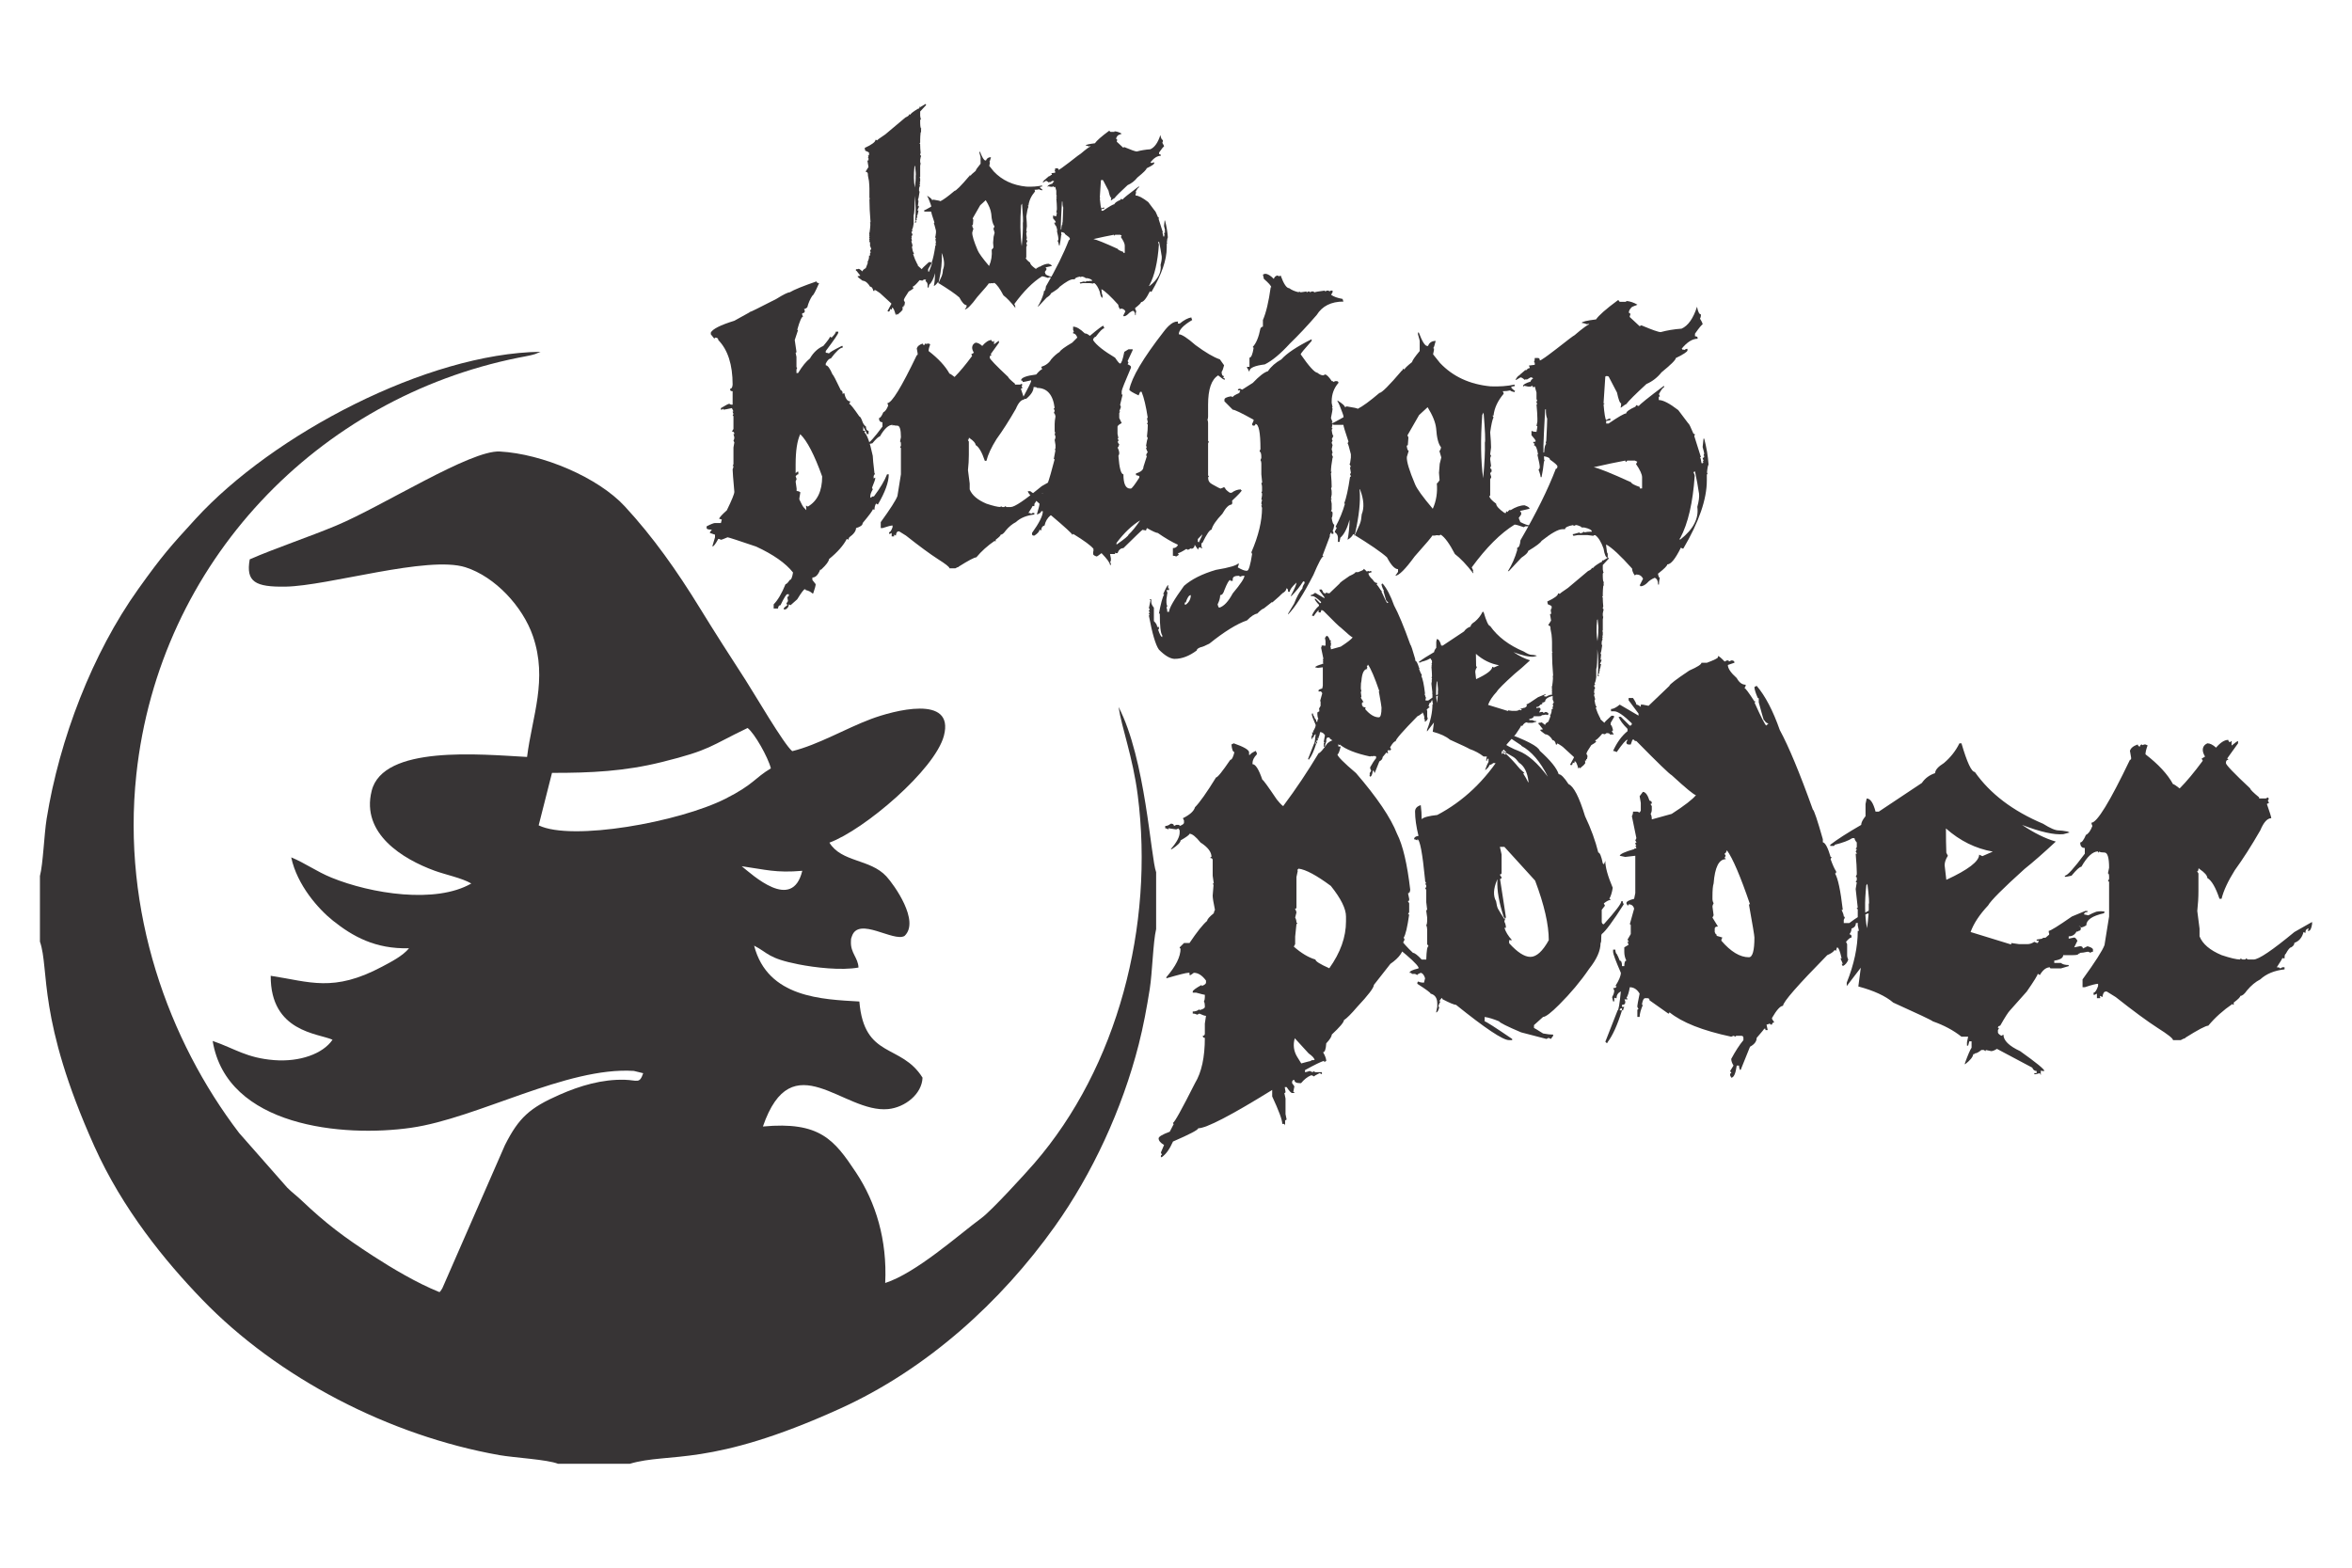 <?xml version="1.0" encoding="UTF-8"?>
<!DOCTYPE svg PUBLIC "-//W3C//DTD SVG 1.1//EN" "http://www.w3.org/Graphics/SVG/1.1/DTD/svg11.dtd">
<!-- Creator: CorelDRAW 2017 -->
<svg xmlns="http://www.w3.org/2000/svg" xml:space="preserve" width="50.8mm" height="33.867mm" version="1.1" style="shape-rendering:geometricPrecision; text-rendering:geometricPrecision; image-rendering:optimizeQuality; fill-rule:evenodd; clip-rule:evenodd"
viewBox="0 0 5079.98 3386.66"
 xmlns:xlink="http://www.w3.org/1999/xlink">
 <defs>
  <style type="text/css">
   <![CDATA[
    .fil0 {fill:#373435}
    .fil1 {fill:#373435;fill-rule:nonzero}
   ]]>
  </style>
 </defs>
 <g id="Capa_x0020_1">
  <g id="_2018137090096">
   <path class="fil0" d="M86.25 1892.32l0 141.84c20.92,60.22 -6.39,166.08 117.32,441.68 61.14,136.24 152.88,248.36 232.91,331.31 163.88,169.88 404.71,294.27 642.09,336.31 32.08,5.68 104.07,9.43 126.75,18.74l154.84 0c86.07,-25.68 171.92,8.85 453.71,-118.94 188.6,-85.53 348.33,-230.97 464.45,-394 80.71,-113.3 145.47,-252.98 181.15,-392.95 9.85,-38.66 17.33,-78.73 23.86,-120.04 5.58,-35.32 7.06,-101.45 13.75,-129.2l0 -122.89c-11.62,-30.35 -22.61,-244.12 -81.15,-357.06 6.53,44.69 30.8,107.93 41.35,190.17 36.32,282.67 -43.49,588.18 -223.49,795.95 -20.44,23.59 -92.41,102.16 -113.57,117.76 -49.75,36.63 -140.9,118.72 -208.3,140.6 4.5,-93.01 -20.28,-174.27 -63.1,-238.77 -47.07,-70.93 -78.22,-110.67 -201.03,-99.29 62.79,-182.25 173.71,-27.88 270.69,-37.65 36.31,-3.66 72.8,-32.45 74.06,-67.84 -46.34,-74.42 -126.09,-39.85 -136.44,-164.52 -79.55,-4.68 -198.06,-7.7 -227.33,-120.71 31.09,15.96 29.17,27.28 96.14,40.46 35.84,7.05 92.14,13.63 129.32,6.85 -0.87,-21.5 -17.36,-31.15 -16.33,-56.05 0.32,-7.75 -0.28,-4.49 2.11,-11.56 14.58,-43.21 89.83,13.18 113.61,-0.61 33.96,-31.85 -22.64,-110.73 -39.09,-128.63 -35.06,-38.16 -96.85,-30.03 -123.11,-72.96 75.06,-27.56 228.13,-157.63 247.31,-231.04 23.59,-90.19 -110.26,-53.75 -157.28,-36.12 -55.56,20.82 -114.38,55.8 -170.3,69.54 -17.44,-13.55 -82.76,-125.7 -100.71,-153.39 -33.76,-52.09 -66.75,-103.51 -99.2,-156.3 -49.08,-79.83 -100.59,-152.96 -161.77,-219.18 -57.87,-62.64 -177.77,-113.44 -269.92,-118.47 -63.43,-3.46 -252.95,118.08 -353.57,160.1 -59.15,24.72 -131.7,48.82 -186.58,72.84 -8.87,48.96 12.33,60.02 77.3,58.98 92.21,-1.48 307.26,-67.88 388.8,-41.81 64.2,20.53 123.72,85.26 145.5,148.59 32.37,94.17 -1.53,172.84 -12.63,261.13 -101.66,-5.55 -310.87,-26.05 -335.69,73.42 -23.13,92.73 67.93,147.44 135.83,172.28 24,8.79 58.91,15.7 79.44,27.68 -76.69,44.31 -216.23,22.3 -301.97,-12.67 -32.42,-13.2 -57.52,-31.79 -86.99,-43.78 12.65,59.98 59.08,112.11 90.4,136.97 42.54,33.78 91.08,61.34 164.08,59.38 -13.72,16.75 -38.91,29.51 -58.16,39.76 -105.56,56.14 -156.05,32.55 -240.63,19.73 -0.66,121.88 103.35,124.26 133.53,138.12 -20.93,30.76 -71.34,48.29 -125.86,44.06 -60.09,-4.69 -84.72,-24.79 -133.03,-41.43 30.52,185.5 281.45,208.68 428.66,187.56 143.59,-20.57 336.11,-132.21 481.02,-122.82l20.19 4.96c-8.06,23.53 -12.11,15.01 -39.49,14.19 -49.07,-1.48 -96.91,12.77 -141.48,32.42 -63.7,28.09 -87.64,49.01 -117.76,108.97l-134.95 308.71c-3.35,5.78 -3.31,5.56 -6.19,8.68 -48.15,-19.22 -103.32,-52.07 -143.85,-78.41 -63.42,-41.19 -101.44,-69.69 -154.56,-120.16 -11.29,-10.72 -19.05,-15.8 -30.63,-27.34l-103.81 -117.96c-152.49,-199.78 -253.73,-478.46 -222.02,-774.33 49.4,-460.81 393.78,-813.8 825.23,-900.5 8.39,-1.69 17.22,-3.12 24.32,-4.76 3.58,-0.82 8.69,-2.05 12.09,-3.19l11.37 -4.81c-244.85,3.28 -577.8,178.08 -745.23,361.19 -54.77,59.89 -71.47,78.4 -123.53,151.27 -99.31,139.02 -170.21,324.06 -197.96,496.33 -5.45,33.87 -7.66,97.66 -14.49,123.61zm1106 -222.72l-28.78 113.39c71.53,34.72 303.29,-7 403.31,-57.47 61.42,-31 62.84,-44.62 98.2,-65.63 -6.03,-24.03 -35.32,-75.94 -50.27,-87.23 -82.1,39.27 -78.76,47.19 -185.47,73.64 -80.05,19.84 -152.59,23.49 -236.99,23.3zm540.56 211.57c-57.26,4.97 -79.5,-2.71 -130.81,-9.88 22.36,17.63 109.13,99.54 130.81,9.88z"/>
   <path class="fil1" d="M1763.63 607.83c0,2.45 1.82,3.72 5.54,3.72 -7.88,18.07 -12.77,27.11 -14.57,27.11 -4.79,7.23 -8.51,15.64 -10.96,25.2 -2.87,2.54 -5.31,3.72 -7.11,3.72l1.8 3.72c0,3.61 -1.8,5.31 -5.64,5.31l0 3.74 1.92 3.49c-3.09,0 -7.34,9.57 -12.76,28.92l1.91 0 -7.22 21.79c2.55,16.27 3.72,24.78 3.72,25.53 0,1.27 -0.65,1.91 -1.82,1.91l1.82 9.04 0 21.47c0,1.28 0.52,1.91 1.59,1.91l-1.59 3.72 0 7.76 3.5 0c9.03,-14.99 17.66,-25.4 25.52,-31.46 7.44,-12.86 17.12,-21.91 28.92,-27.11 9.56,-11.17 14.35,-17.86 14.35,-19.88l3.72 1.8c6.06,-6.17 9.03,-10.41 9.03,-12.76l5.32 0 0 1.92c0,2.65 -9.04,15.95 -27.1,39.86l0 3.73c2.65,0 5.09,0.53 7.11,1.59 0,-1.7 9.15,-7.12 27.43,-16.26l1.92 0 0 3.72c-5.42,0 -13.93,7.86 -25.51,23.39 -3.62,0 -7.24,3.61 -10.95,10.95l0 3.72c4.14,0 9.03,6.59 14.67,19.88 1.17,0 7.23,11.48 18.07,34.34 2.44,0 3.72,2.55 3.72,7.76l3.39 -2.22c2.67,12.11 6.91,18.07 12.77,18.07l0 1.91 -2.12 3.4c2.22,0 9.56,9.14 22.11,27.43 1.8,0 4.25,4.14 7.12,12.44 1.69,4.15 4.04,7.22 7.13,9.35 0,6.06 1.9,9.05 5.64,9.05l0 7.11 -3.74 0c0,-1.59 -2.33,-6.48 -7.12,-14.57l0 -1.59 -0.64 0 0 9.35c0,-0.2 1.39,-0.3 4.36,-0.3l-1.91 3.39c5.85,5 11.9,21.91 18.08,50.83 0,4.57 1.27,17.22 3.72,37.95 0.85,0 1.27,0.63 1.27,1.91l-1.27 0 -1.82 3.72 0 5.31 3.42 -1.9 0 1.9c0,2.02 -2.35,8.73 -6.92,19.89l1.6 3.72c-3.51,6.06 -5.32,10.85 -5.32,14.35l0 3.73 3.5 -1.82c0,-0.84 1.4,-1.27 4.37,-1.27 13.6,-18.07 23.06,-33.91 28.27,-47.63l3.72 0c0,16.79 -7.86,38.6 -23.59,65.39l-3.83 -2.24c-2.23,3.62 -3.4,7.98 -3.4,13.18l-1.82 0 0 -0.63 -1.9 0c0,2.23 -7.23,12.11 -21.8,29.55 0,4.57 -4.79,8.19 -14.35,10.95 0,6.17 -4.89,12.88 -14.57,19.89 -1.28,2.22 -1.91,4.04 -1.91,5.31l-3.41 -1.91c-7.44,14.35 -20.31,28.92 -38.38,43.59 -0.53,4.99 -5.94,12.33 -16.15,21.9 0,0.75 -1.07,1.18 -3.09,1.18 -4.36,11.26 -9.99,16.79 -16.79,16.79l0 5.32 7.11 9.03c0,3.08 -1.8,9.78 -5.31,19.99l-1.8 0c-3.62,-3.62 -8.41,-5.96 -14.35,-7.23 0,-1.18 -0.65,-1.81 -1.92,-1.81 -2.02,0 -7.54,7.22 -16.48,21.79l-14.36 12.76 -3.72 -1.91c0,4.78 -2.33,8.39 -7.12,10.96l-3.83 0 0 -1.92c0,-1.17 2.66,-3.72 7.87,-7.44l-2.24 -3.41 3.52 -5.32 -1.6 -9.03c2.23,0 3.4,-1.28 3.4,-3.72l0 -1.92 -3.4 0c-2.12,0 -7.01,7.88 -14.67,23.71 -3.09,0 -4.89,2.34 -5.32,7.13l-9.35 0 0 -9.04c8.72,-8.72 17.34,-23.18 25.62,-43.59 2.02,0 5.1,-2.97 9.04,-9.03 3.09,0 5.42,-5.44 7.11,-16.17 -15.94,-20.19 -42.52,-38.8 -79.73,-56.02 -39.23,-13.3 -59.74,-19.99 -61.66,-19.99 -8.08,3.5 -12.87,5.31 -14.35,5.31 -2.24,-1.27 -4.14,-1.91 -5.64,-1.91 -5.74,10.63 -9.88,16.16 -12.43,16.59l0 -1.92 5.32 -18.07 0 -5.64 -10.96 -3.72 0 -1.59 4.15 -5.54c-7.56,0 -11.28,-1.17 -11.28,-3.4l0 -3.82c9.36,-4.79 15.42,-7.13 18.09,-7.13l12.75 0 1.92 -7.44c-2.56,-1.07 -4.36,-1.59 -5.64,-1.59 0,-2.45 5.52,-8.61 16.48,-18.4 10.85,-22.21 16.26,-35.5 16.26,-39.87 -2.54,-28.17 -3.72,-44.54 -3.72,-48.91 1.18,-2.02 1.81,-4.45 1.81,-7.11l-1.81 0 1.81 -3.72 0 -36.16 1.91 -10.95 -1.91 -3.72c1.27,-2.02 1.91,-4.46 1.91,-7.11l-1.91 -7.24 1.91 0c0,-3.72 -1.8,-5.52 -5.31,-5.52l3.4 -5.33 0 -27.1c0,-1.28 -0.63,-1.92 -1.81,-1.92l1.81 -3.72c-1.28,-2.23 -1.81,-4.04 -1.81,-5.32l1.81 0 -3.4 -7.11c-10.43,2.22 -16.48,3.4 -18.39,3.4l0 -2.13 -3.4 2.13 -1.92 0 0 -3.4c10.21,-6.28 16.27,-9.36 18.07,-9.36l3.72 1.92 3.51 0 0 -29.04c-3.61,0 -5.31,-1.15 -5.31,-3.39l0 -1.92c3.07,0 4.89,-2.98 5.31,-9.04 0,-42.95 -10.32,-75.06 -30.94,-96.22 0,-3.5 -2.34,-5.31 -7.11,-5.31 0,1.27 -0.65,1.92 -1.82,1.92l-7.23 -9.04 0 -3.72c3.94,-7.66 20.83,-16.27 50.82,-25.52l32.64 -18.07c0,-0.85 0.65,-1.27 1.92,-1.27 0,0.63 18.71,-8.61 56.03,-27.75 15.41,-9.58 25.08,-14.35 29.02,-14.35 9.15,-5.54 28.39,-13.4 57.94,-23.61zm-45.19 414.21l4.04 -3.08 1.82 0 0 5.63c-1.82,0 -3.84,1.39 -5.86,4.36l2.14 5.84 -2.14 5.32 2.14 15.32 0 5.31c2.97,0 5.62,0.85 8.07,2.77l-2.13 13.07 0 2.45c4.79,10.41 8.19,16.47 10.31,18.07l4.69 4.99c-0.43,-4.99 -0.65,-8.29 -0.65,-9.88l4.05 2.12c20.53,-12.01 30.83,-33.69 30.83,-65.06 -16.79,-46.78 -32.63,-77.18 -47.31,-91.33 -6.7,14.15 -10,35.94 -10,65.39l0 18.71zm423.04 -287.49c0.42,2.57 1.59,3.72 3.72,3.72 0,-1.15 0.64,-1.8 1.81,-1.8l0 7.44c6.07,-4.99 9.56,-7.44 10.63,-7.44l0 3.72 -18.08 25.2c1.29,0 1.92,0.65 1.92,1.92 -2.55,0 -3.82,1.7 -3.82,5.32 0,2.87 13.28,16.79 39.87,41.67 0,1.7 4.89,6.59 14.67,14.67l0 1.8 10.94 0 3.72 -1.8c0,1.28 0.54,1.8 1.59,1.8l-1.9 3.52 1.9 3.72 -3.49 1.8c4.77,13.72 7.23,21.58 7.23,23.4 -6.49,0 -12.55,6.69 -18.09,19.98 -14.56,25.31 -28.49,47.1 -41.77,65.39 -11.17,17.86 -18.51,33.48 -21.81,46.98l-3.39 0c-6.27,-18.61 -12.87,-30.09 -19.99,-34.23 0,-3.92 -4.25,-8.82 -12.75,-14.67l0 -0.63 -1.82 0c0,2.97 -0.73,4.35 -2.23,4.35l2.23 3.51 0 28.92c0,10.41 -0.63,21.26 -1.9,32.74l3.72 28.92 0 12.76c4.99,12.55 17.01,22.75 36.13,30.83 14.36,4.78 24.68,7.24 30.84,7.24l0 -1.92 3.72 1.92 3.52 0c1.15,0 1.8,-0.65 1.8,-1.92l3.72 1.92 9.03 0c8.3,0 30.62,-15.1 66.98,-45.19l29.04 -16.49 0 3.72c-1.28,7.23 -3.09,10.85 -5.32,10.85l-1.92 0 1.92 -3.72c-3.73,0 -5.64,2.45 -5.64,7.24l-3.09 -1.6c-2.32,9.14 -7.33,15.1 -14.99,17.75 0,2.87 -1.8,5.43 -5.32,7.45 -2,0 -5.09,3.6 -9.03,10.94 -1.17,0 -1.8,2.34 -1.8,7.13l-1.92 0 0 -0.32 -1.8 0c0,0.85 -3.09,5.84 -9.04,14.99 3.72,0 5.52,0.75 5.52,2.13l3.52 -2.13 3.72 0 0 3.4c-16.7,1.92 -29.99,7.34 -39.88,16.47 -7.76,3.94 -14.99,10 -21.78,18.09 -4.15,6.06 -7.88,9.03 -10.96,9.03 0,1.92 -3.61,5.54 -10.85,10.95l0 3.72c-1.27,0 -1.9,-0.52 -1.9,-1.59 -15.52,10.63 -28.82,22.53 -39.87,35.83 -4.15,0 -16.8,6.69 -37.96,19.99 0,0.85 -0.64,1.17 -1.92,1.17 0,-0.22 -1.8,0.63 -5.31,2.55l-12.76 0c0,-2.77 -8.4,-9.36 -25.2,-19.99 -17.01,-10.95 -39.97,-27.85 -68.89,-50.71l-14.56 -9.05 -1.92 0c-2.66,0 -4.46,2.99 -5.31,9.05 -2.24,-1.27 -3.62,-1.92 -4.04,-1.92l0 1.6 0 0.32 0.32 0 0 1.8 -5.32 0 0 -7.44 -3.71 1.91 -1.82 0 0 -3.5c2.44,0 4.89,-3.62 7.44,-10.85l0 -3.72c-3.08,0 -10.41,1.81 -21.79,5.63l-3.72 0 0 -12.87c20.73,-28.59 32.74,-47.41 36.04,-56.34l7.55 -46.99 0 -56.13c0,-1.17 -0.64,-1.82 -1.92,-1.82l1.92 -3.71 0 -3.5c0,-3.74 -0.64,-5.54 -1.92,-5.54l1.92 -9.36c0,-16.59 -2.56,-24.98 -7.55,-24.98 -3.93,0 -6.92,-0.42 -8.94,-1.49 0,1.07 -0.52,1.49 -1.59,1.49l0 -1.81c-8.71,0 -17.85,8.4 -27.43,25.2 -2.65,0 -8.08,4.89 -16.15,14.67l-8.73 1.82 -2.22 0 0 -1.82c3.92,0 14.87,-12.01 32.74,-36.15l0 -9.35c-4.99,0 -7.56,-2.98 -7.56,-9.05 2.77,0 5.86,-4.14 9.36,-12.43 3.94,-1.7 7.56,-6.59 10.63,-14.67 -1.05,-2.22 -1.58,-4.04 -1.58,-5.31 9.14,0 30.3,-34.46 63.26,-103.34 1.27,0 1.9,-0.64 1.9,-1.92l0 -1.81 -1.9 -10.94c1.27,-4.59 5.52,-8.09 12.75,-10.53 0.43,2.22 1.7,3.4 3.72,3.4 0.22,-2.35 1.38,-3.4 3.52,-3.4l0 1.17 3.71 -1.17 1.81 0 3.51 1.48c-2.34,6.28 -3.51,11.17 -3.51,14.67 21.26,16.39 36.25,32.64 45.18,48.91 1.28,0 4.89,2.34 10.96,7.13 11.15,-11.17 23.81,-26.37 37.95,-45.51l-1.92 -3.4 5.64 -3.4c-2.44,-4.15 -3.72,-7.76 -3.72,-10.95 0,-4.89 2.55,-8.61 7.44,-10.85 4.36,0 9.14,2.34 14.35,7.13 7.23,-8.51 13.93,-12.77 19.99,-12.77zm431.64 -48.89c0,1.27 0.65,3.18 1.92,5.62 -19.36,11.38 -29.02,21.69 -29.02,30.84 6.27,0 18.27,7.76 36.14,23.39 21.58,15.94 39.12,26.27 52.63,30.83l9.03 12.76c-1.6,6.81 -3.4,11.58 -5.31,14.35 0,5.96 1.81,9.03 5.31,9.03l-2.12 3.74c2.66,0.42 4.04,1.58 4.04,3.72l-1.92 0c-1.27,0 -5.52,-2.99 -12.75,-9.05 -14.57,8.93 -21.79,29.99 -21.79,63.27l0 25.51c0,2.66 -0.43,5.11 -1.29,7.13 0.86,2.12 1.29,4.45 1.29,7.22l0 37.95c0,1.28 0.63,1.92 1.9,1.92l-1.9 3.72 0 68.79c0,1.28 0.63,1.91 1.9,1.91l-1.9 3.41c0,6.69 3.07,11.58 9.35,14.67 10.42,5.95 16.38,9.04 18.07,9.04 2.23,-1.28 4.05,-1.92 5.32,-1.92 0,-0.85 0.53,-1.17 1.8,-1.17 0,0.74 0.64,1.17 1.92,1.17 0.22,2.76 3.72,6.38 10.53,10.95l3.82 0c6.38,-4.79 13.08,-7.23 19.88,-7.23 0,1.27 0.65,1.91 1.92,1.91 0,2.03 -7.33,9.89 -21.8,23.39 0.97,-2.75 1.49,-0.85 1.49,5.53 -1.07,0 -1.49,0.63 -1.49,1.92 -5.84,0 -12.55,6.59 -19.99,19.87 -13.5,14.15 -21.26,25.63 -23.38,34.34 -3.94,0 -10.53,9.68 -19.89,28.92l-1.9 0 0 7.56 1.9 3.39 -1.9 0c-1.29,0 -1.82,-0.63 -1.82,-1.91 -3.61,0 -5.31,1.91 -5.31,5.63l-7.44 -10.95c0,4.79 -2.45,7.88 -7.24,9.05l0 -1.82 -7.11 3.72 -3.74 -1.9c-9.56,6.05 -15.62,9.03 -18.07,9.03l1.82 3.72 -5.54 3.5c-2.12,-1.05 -4.56,-1.58 -7.23,-1.58l0 -16.49c5.43,0 9.04,-2.44 10.95,-7.23 -13.5,-6.16 -28.07,-14.67 -43.59,-25.51 -3.19,0 -10.94,-3.51 -23.38,-10.53 -1.28,2.23 -1.92,4.05 -1.92,5.22l-7.76 -1.5 0 0c-2.13,1.39 -15.73,14.57 -41.15,39.55 -5.74,0 -10.09,3.62 -12.75,10.85l-3.72 0 0 -0.64 -1.6 0 0 2.55 -10.83 0 1.8 9.05 0 5.31c0,1.16 -0.53,1.8 -1.8,1.8 1.27,2.55 1.8,4.37 1.8,5.64l0 1.92 -1.8 0c0,-4.47 -6.18,-12.97 -18.4,-25.63 -6.06,4.78 -9.57,7.22 -10.63,7.22 -5,-1.7 -7.45,-3.5 -7.45,-5.31l0 -5.62 0.64 0 0 -5.64c-5,-6.59 -19.66,-17.44 -43.91,-32.33 0,1.17 -0.63,1.81 -1.92,1.81 0,-2.02 -15.09,-15.94 -45.49,-41.67l-1.5 0c-6.69,5.74 -10.94,13.07 -12.75,21.79 -4.79,1.27 -7.23,4.89 -7.23,10.85l-3.72 -1.82c0,3.72 -3.62,7.98 -10.84,12.77l-1.92 0c-2.24,0 -3.4,-1.27 -3.4,-3.73l0 -1.91c15.53,-21.58 23.39,-37.21 23.39,-46.99l-3.51 0c0,2.45 -2.98,4.89 -9.04,7.12l0 -1.6c3.62,-11.58 5.32,-18.81 5.32,-21.79 -16.8,-14.04 -25.2,-23.07 -25.2,-27l5.31 0c4.16,3.5 9.58,6.48 16.17,8.94l10.95 -3.74c0,-0.73 -0.43,-1.16 -1.27,-1.16l0 1.16c0.84,0 1.27,-0.63 1.27,-1.8 4.57,0 13.08,-24.23 25.52,-72.61l-1.92 0 3.72 -19.89 -1.8 0 1.8 -3.5 0 -7.13 -1.8 -10.95c1.28,-2.23 1.8,-4.67 1.8,-7.44 -1.17,-2.02 -1.8,-4.47 -1.8,-7.12l1.8 0 -1.8 -3.72 0 -16.27c0,-4.36 0.63,-9.78 1.8,-16.16 -0.95,-5 -2.24,-7.44 -3.72,-7.44 1.28,-2.34 1.92,-4.04 1.92,-5.32 -1.29,-2.34 -1.92,-4.04 -1.92,-5.31l1.92 0c-3.51,-29.02 -16.27,-43.59 -38.07,-43.59 0,-1.28 -2.45,-1.92 -7.44,-1.92 0,8.3 -5.42,16.79 -16.16,25.62l-3.72 0 -3.5 -1.92c12.11,-22.43 18.07,-34.54 18.07,-36.46l0 -1.8c-10.31,2.45 -16.37,3.72 -18.07,3.72 0,-2.34 -1.17,-3.41 -3.74,-3.41 0,-5.84 10.96,-10.09 32.76,-12.86 6.16,-7.23 10.31,-10.85 12.43,-10.85l0 -1.9 -1.59 -3.73c9.78,-3.08 17.01,-8.5 21.48,-16.16 5.84,-6.91 12,-12.22 18.39,-16.26 1.7,-3.72 10.73,-10.31 27.1,-19.89l10.96 -10.95c-2.13,-5.95 -5.1,-9.04 -9.04,-9.04l0 -1.8c0,-1.27 0.64,-1.92 1.82,-1.92l-1.82 -3.72 0 -7.11c7.01,0 15.42,4.89 25.2,14.55 3.3,0 6.91,1.82 10.95,5.32 17.22,-14.45 26.9,-21.79 28.92,-21.79l1.91 3.72 0 1.92c-3.19,0 -9.14,6.05 -18.07,18.07 -1.92,0 -3.72,1.7 -5.64,5.31l0 2.13c7.01,10.63 22.86,23.18 47.31,37.75 5.64,8.5 9.26,12.75 10.95,12.75 2.66,0 5.74,-8.41 9.04,-25.3l9.03 -5.54 9.04 0 0 1.82 -10.94 23.7 1.9 3.4 -1.9 3.41c4.77,2.13 7.22,3.93 7.22,5.63l0 1.91c-13.28,30.94 -19.99,47.84 -19.99,50.71l0 7.24 1.92 0 -5.32 22.11c1.07,2.24 1.6,4.04 1.6,5.21l-3.51 9.03 1.91 0 -1.91 3.52 0 10.83 5.31 10.96c-5.42,2.66 -8.39,5.21 -9.03,7.44l0 15.84 1.92 9.36 -1.92 0 1.92 3.72 0 1.59c0,1.28 -0.65,1.92 -1.92,1.92 1.49,3.72 2.76,5.54 3.72,5.54 -0.96,4.77 -2.23,7.21 -3.72,7.21 2.55,4.79 3.72,9.04 3.72,12.77 0,1.28 -0.63,2.98 -1.8,5.32 2.02,26.58 5.63,39.86 10.83,39.86 0,20.53 4.79,30.84 14.37,30.84l1.9 0c2.02,-0.22 8.08,-8.09 18.08,-23.71l0 -3.41 -7.23 -1.91 0 -3.72c10.85,-3.09 16.17,-7.87 16.17,-14.36l7.54 -23.59 -1.92 0c0.85,-4.79 2.12,-7.23 3.72,-7.23 -2.45,-4.9 -3.72,-8.61 -3.72,-10.86l1.92 0 -1.92 -3.71c1.27,-8.72 2.56,-14.13 3.72,-16.27l-1.8 -3.72c1.27,-10.21 1.8,-18.6 1.8,-25.2 0,-1.28 -0.53,-1.91 -1.8,-1.91l1.8 -3.72 -1.8 -9.05 1.8 0c-3.72,-24.87 -8.19,-43.79 -13.39,-56.65l-3.09 0c0,0 -1.17,2.55 -3.39,7.76 -13.3,-6.18 -19.99,-10.32 -19.99,-12.44 4.99,-26.38 29.77,-68.15 74.21,-125.25 10.94,-14.45 20.62,-21.78 28.91,-21.78l1.91 0 0 3.71 -0.32 0.63 4.04 0c9.36,-7.64 17.77,-12.11 25.2,-13.38zm-161.6 487.13l0 3.73c17.22,-12.02 25.83,-19.14 25.83,-21.48 7.46,-6.81 15.85,-17.12 25.2,-30.84 -17.43,10.43 -34.44,26.6 -51.03,48.59zm187.13 -19.87c0,-0.43 -3.84,3.4 -11.5,11.48l0 5.31c-0.85,0 -0.1,0.65 2.14,1.92 5.2,-10 7.86,-16.27 7.86,-18.71l1.5 0zm132.78 -561.36l1.8 0c4.79,0 10.85,3.72 18.08,10.96 0.85,-3.72 3.4,-6.28 7.55,-7.44 2.02,1.16 3.83,1.8 5.31,1.8 0,-1.17 0.54,-1.8 1.82,-1.8 6.69,18.27 12.75,27.43 18.39,27.43 5.64,4.14 12.65,7.11 21.16,8.93l0 -1.82 3.72 1.82 12.75 -1.82 0 2.12 3.82 -2.12 1.5 0c1.27,0 1.91,0.65 1.91,1.82l3.72 -1.82 3.4 0c1.28,0 1.92,0.75 1.92,2.12 2.65,-1.15 10.53,-2.54 23.6,-4.04l0 2.24 3.83 -2.24 3.39 0c1.17,0 1.82,0.65 1.82,1.92l3.72 -1.92 3.51 0 0 3.74 -3.19 5.31c5.2,3.93 13.5,7.02 24.98,9.04 0,1.27 0.65,3.19 1.8,5.64 -26.57,0 -45.82,9.66 -57.82,28.92 -20.63,23.91 -39.98,44.42 -57.95,61.76 -20.2,22.11 -38.27,37.21 -54.22,45.07 -22.01,2.77 -33.06,7.66 -33.06,14.67l-1.82 0c0,-2.12 -1.15,-4.57 -3.5,-7.44l0 -1.91 5.32 0 0 -19.87c3.72,0 6.79,-7.24 9.03,-21.59 -1.27,0 -1.8,-0.54 -1.8,-1.81 7.22,-7.65 12.76,-20.94 16.47,-39.86 1.7,-2.57 3.4,-3.72 5.32,-3.72l0 -14.37c6.81,-15.62 12.43,-39.12 16.8,-70.69l1.27 0c-0.42,-3.3 -5.74,-9.36 -15.95,-18.07l-2.12 -9.36 3.72 -1.6zm101.53 141.19l0 3.72c-15.74,17.65 -23.7,27.33 -23.7,28.92 18.07,26.15 30.19,39.45 36.14,39.87 4.56,3.72 8.83,5.63 12.76,5.63l3.72 -1.91c3.18,0 8.07,4.79 14.68,14.35 2.32,0 3.39,0.65 3.39,1.92l3.83 -1.92 3.73 0c2.23,0.43 3.4,1.7 3.4,3.72 -9.79,11.28 -14.68,24.56 -14.68,39.88l0 3.5 1.92 9.25 -1.27 0 1.27 3.51c0,1.6 -1.17,8.29 -3.51,19.87l3.51 9.05 -1.92 0 1.92 3.72 -1.92 9.04 1.92 0 -1.92 3.72c1.07,8.51 2.35,12.85 3.72,12.85l-3.39 7.14 1.59 3.39 -1.92 3.72c0,1.28 0.65,3.19 1.92,5.64l-1.92 9.03 1.92 7.46 -1.59 3.5c1.05,2.24 1.59,4.04 1.59,5.21l1.16 0c0,1.27 -0.31,1.92 -1.16,1.92 -2.34,12.85 -3.51,23.16 -3.51,30.82l1.59 0 -1.59 3.41c1.07,12.44 1.59,22.11 1.59,29.03l-1.27 3.72c0.85,2.02 1.27,4.46 1.27,7.11l0 5.64 -1.59 9.03 1.59 0c0,1.28 -0.52,1.82 -1.59,1.82l1.59 9.03 0 12.86 -1.59 3.09c2.34,0.65 3.51,1.92 3.51,4.04l0 1.8c0,4.04 -0.64,7.02 -1.92,9.04 1.5,9.57 3.3,14.36 5.64,14.36 -1.27,8.5 -2.56,12.76 -3.72,12.76l1.8 3.72 0 3.5 -3.39 0 -0.65 -0.31c0,-4.79 -1.37,-3.41 -4.36,4.04l1.29 0 -16.49 43.59c1.17,0 1.81,0.53 1.81,1.58 -3.08,0 -10.2,13.3 -21.48,39.88 -21.58,41.89 -39.75,70.39 -54.54,85.26l0 -1.8 13.07 -21.8c5.22,-13.71 11.18,-24.66 17.77,-32.74 0,-3.09 1.91,-7.24 5.63,-12.45l-2.12 0 1.8 -3.72 0 1.29 -3.72 0c-6.06,9.88 -14.46,20.41 -25.2,31.35l-1.59 0c8.28,-15.52 12.44,-25.19 12.44,-28.92 -9.68,8.93 -14.57,15.54 -14.57,19.88l-3.51 0c0,-4.89 -1.17,-7.43 -3.72,-7.43 0,3.94 -2.97,7.54 -9.04,10.95 0,0.95 -0.64,1.48 -1.8,1.48 0,0.86 -6.7,7.03 -19.98,18.4l0 -1.49 -18.09 14.25c-2.65,0.42 -7.33,4.04 -14.03,10.95 -5.96,0.85 -13.39,5.74 -22.11,14.67 -21.8,7.44 -48.91,24.24 -81.54,50.39 -10.01,4.99 -16.05,7.44 -18.07,7.44 -6.07,2.14 -9.05,4.47 -9.05,7.23 -16.15,12.02 -32,18.07 -47.31,18.07l-1.59 0c-9.57,-0.85 -20.41,-7.54 -32.75,-19.99 -7.22,-10.08 -14.46,-34.86 -21.79,-74.09l1.92 0 -1.92 -3.72c0,-1.29 0.85,-1.92 2.55,-1.92l-2.55 -3.39c1.27,-2.45 1.92,-4.37 1.92,-5.64l-1.92 0 3.72 -18.07c-1.17,0 -1.8,-0.54 -1.8,-1.82l3.39 0 0 5.64c0,3.94 1.92,8.08 5.64,12.43l0 28.92c4.78,4.79 7.12,9.04 7.12,12.76l3.72 0 0 3.73c0,1.27 -0.53,1.9 -1.8,1.9 3.72,10.85 6.69,16.17 9.03,16.17l0 -3.72c-3.51,-4.36 -5.31,-19.99 -5.31,-46.99l-1.92 0c4.04,-21.38 7.76,-35.3 11.27,-41.79l-2.24 0c5.86,-13.28 9.48,-19.88 10.96,-19.88l0 7.13 1.91 0 0 3.72c-3.82,0 -5.63,0 -5.63,0 2.02,4.78 2.66,7.23 1.81,7.23l-1.81 12.75 0 7.13c0,2.76 0.64,5.2 1.81,7.55l-1.81 3.39c1.17,2.02 1.81,5.11 1.81,9.05l3.82 0c0,-7.77 10.74,-26.37 32.32,-56.14 16.27,-14.25 39.13,-25.83 68.9,-34.56 29.02,-4.77 45.39,-9.66 49.11,-14.67l0 4.16c-1.16,2.23 -1.8,4.03 -1.8,5.2 8.29,4.79 14.35,7.23 18.07,7.23l1.81 0c3.62,0 7.22,-12.12 10.96,-36.15l-1.6 -3.72c15.4,-35.51 23.06,-67.51 23.06,-96 -1.05,-2.23 -1.49,-4.14 -1.49,-5.54l1.49 0 -1.49 -3.5c0,-2.66 0.44,-4.99 1.49,-7.13 0,-1.27 -0.53,-1.9 -1.49,-1.9l1.49 -9.03 0 -3.74c0,-1.16 -0.53,-1.8 -1.49,-1.8l1.49 -3.4 0 -9.35c0,-2.77 -0.53,-5.11 -1.49,-7.24 0,-1.17 0.54,-1.8 1.81,-1.8l-1.81 -18.08 0 -23.39c0,-2.87 -0.63,-5.42 -1.91,-7.44 1.28,-2.34 1.91,-4.04 1.91,-5.31 0,-8.51 -1.28,-12.77 -3.82,-12.77 0,-1.27 0.64,-3.08 1.91,-5.32 0,-36.35 -3.61,-54.53 -10.95,-54.53 0,2.55 -1.17,3.72 -3.72,3.72 -2.24,0 -3.39,-1.17 -3.39,-3.72 2.22,-3.94 3.39,-6.91 3.39,-9.03 -25.94,-14.47 -41.04,-21.8 -45.19,-21.8l-17.96 -18.07 0 -3.72c0,-3.09 4.68,-5.54 14.24,-7.13l3.72 1.81c0,-1.81 4.79,-4.89 14.35,-9.03 0,-1.17 0.65,-3.09 1.92,-5.54l-5.31 0c0.42,-2.34 1.59,-3.51 3.39,-3.51l1.92 0 4.04 1.92 23.08 -14.68c13.71,-14.45 24.56,-22.96 32.63,-25.2 6.7,-9.98 16.38,-18.49 29.03,-25.51 11.59,-13.07 33.37,-27.64 65.38,-43.59zm-170.43 522.01l-3.72 0c-1.17,0 -1.8,-0.63 -1.8,-1.9 -2.56,0 -6.7,7.33 -12.44,21.79 -2.13,7.33 -5.1,10.95 -9.14,10.95 0,5.84 -1.82,12.43 -5.53,19.88 1.06,4.78 2.24,7.22 3.71,7.22 9.79,-2.97 19.46,-13.18 28.92,-30.82 16.92,-20.21 25.31,-32.86 25.31,-38.06l-1.91 0c-2.46,0 -4.89,0.63 -7.13,1.91l-3.19 -1.91c-8.71,0 -13.08,2.45 -13.08,7.22l0 3.72zm-103.65 46.36l0 4.99 2.44 0c7.13,-5.41 10.63,-12.22 10.63,-20.51 -3.94,0 -7.54,5.42 -10.95,16.16 -1.6,0 -2.33,-0.22 -2.12,-0.64zm503.73 -582.72l1.8 0c7.34,19.35 13.3,28.92 18.07,28.92l1.92 0c2.66,-7.23 8.18,-10.85 16.49,-10.85 -2.35,8.93 -3.84,13.93 -4.69,14.89l-0.95 0c0,0.85 0.63,1.28 1.9,1.28l0 3.72 -1.9 9.03 14.98 18.72c27.65,29.22 63.9,46.14 108.97,50.5 18.94,0.73 36.26,-0.43 52.1,-3.84l0 3.52c-3.19,0 -5.64,0.63 -7.54,1.8 0,1.7 3.08,4.68 9.04,9.03 -1.07,0 -1.5,0.65 -1.5,1.92 -6.27,-1.27 -9.35,-2.55 -9.35,-3.72 -4.35,1.17 -9.79,1.8 -16.27,1.8l1.92 3.74 0 1.9c-12.66,14.99 -19.99,30.62 -21.79,46.99l-2.24 0 2.24 3.84c-2.57,4.89 -4.89,15.72 -7.24,32.31 1.28,14.57 1.92,25.41 1.92,32.74 0,1.07 -0.64,5.86 -1.92,14.68l1.92 3.41c-1.29,2.01 -1.92,4.47 -1.92,7.12 1.28,8.71 1.92,13.6 1.92,14.67l-1.92 3.72 1.92 3.39c0.85,-1.37 1.27,0.44 1.27,5.64l-1.27 0 -1.92 3.41 0 0c2.13,6.05 2.77,9.04 1.92,9.04l-1.92 3.72 0 34.56c0,1.05 -0.52,1.58 -1.8,1.58 0.21,3.94 5.1,9.47 14.67,16.48 0,4.78 5.95,11.48 17.96,19.99l3.51 0 0 -3.72 3.72 1.8c0,-1.59 1.7,-3.39 5.32,-5.21l0 1.49c11.59,-7.23 21.9,-10.85 30.83,-10.85 7.22,2.45 10.84,4.9 10.84,7.46l-20.19 4.67 0 2.44 2.12 0 0 5.32 -5.32 7.44c1.07,2.34 1.6,4.14 1.6,5.31 1.07,0 1.6,1.17 1.6,3.42 9.56,4.99 16.89,7.54 22.11,7.54l0 3.72 -3.72 -1.91 -7.56 0c0,0 -0.95,0.63 -3.07,1.91 -10.43,-3.72 -17.02,-5.63 -19.89,-5.63 -30.4,18.7 -61.23,49.54 -92.6,92.49l3.51 7.23 -1.27 0 1.27 3.72 0 2.12c-14.77,-19.02 -28.07,-33.06 -39.87,-41.99 -11.7,-22.43 -21.79,-36.36 -30.51,-41.78l-3.83 1.92 -0.85 -0.64 -6.26 0c0,0.42 -0.65,0.64 -1.92,0.64l-5.54 0c0,1.7 -12.65,16.69 -38.05,45.17 -19.89,27.33 -33.81,41.25 -41.68,41.69l5.85 -8.4 0 -5.85c-7.02,-0.11 -15,-8.61 -23.93,-25.62 -12.65,-11.38 -36.99,-28.07 -72.92,-50.08l0 0c-2.02,4.57 -6.07,8.61 -12.13,12.12 2.45,-11.8 3.94,-26.25 4.37,-43.27 -5.22,18.82 -11.81,31.79 -19.99,38.91l-1.82 9.04 -3.39 0 0 -9.04c0,-4.99 -2.25,-8.93 -6.59,-11.9l0 -1.82 4.04 -7.75 -0.33 0c0,-0.86 -0.64,-1.28 -1.81,-1.28l0 -1.91c8.51,-15.74 15.1,-32.01 19.88,-48.91l-1.8 0c4.57,-11.8 8.82,-31.16 12.76,-57.94 1.17,0 1.8,-0.52 1.8,-1.81l-1.8 -3.72 1.8 -3.4 -1.8 -10.95c0,-1.28 0.64,-1.92 1.8,-1.92l-1.8 -3.72c0,-1.17 -0.43,-1.8 -1.28,-1.8 0,-1.07 0.43,-1.6 1.28,-1.6l1.8 -12.75 0 -7.13c-3.93,-15.85 -6.27,-23.71 -7.12,-23.71l1.92 -3.72c-7.34,-21.79 -10.95,-33.91 -10.95,-36.15l-19.99 0c-2.45,0 -3.72,-1.28 -3.72,-3.72 1.05,0 9.03,-4.25 24.03,-12.76 0.2,-1.69 -0.54,-4.68 -2.24,-9.03 -5.1,-14.35 -8.82,-22.76 -10.84,-25.3l0 -1.82c10.74,6.81 16.15,11.7 16.15,14.57l3.72 -1.8c15.85,2.44 23.71,4.25 23.71,5.31 10.63,-5.21 26.27,-16.69 47,-34.33 4.78,0 21.15,-16.27 48.9,-48.91 1.29,0 1.92,-1.17 1.92,-3.72l3.39 1.9c0,-2.12 5.54,-7.44 16.49,-16.15 0,-2.77 5.42,-10.63 16.27,-23.72l0 -21.79c0,-1.07 -1.27,-5.84 -3.72,-14.35l0 -3.72zm2.45 178.18l-25.2 43.91 2.12 4.37 -1.17 15.52c0,1.48 -0.85,2.22 -2.55,2.22 0.85,7.46 2.34,11.18 4.36,11.18l-4.04 13.38c-0.64,10 5.32,29.56 17.75,58.91 3.72,9.56 16.49,27.22 38.28,52.95 7.55,-16.81 10.42,-35.09 8.71,-54.87 1.07,0 3.09,-2.23 5.96,-6.81l-1.28 -15.94 1.6 -19.57 3.4 -13.7 -4.04 -13.72c2.13,-2.23 3.19,-5.1 3.41,-8.39 -5.54,-6.29 -9.15,-19.89 -10.53,-40.83 -1.49,-13.08 -7.66,-28.17 -18.39,-45.51l-18.39 16.9zm136.4 -0.31c-3.94,52.73 -3.3,98.34 1.91,136.72 3.08,-32.01 4.35,-57.62 3.72,-76.98 1.48,-2.87 0.53,-24.45 -2.76,-64.75l-2.87 5.01zm-264.74 160.33c-0.42,1.27 -0.42,2.22 0,2.87 1.92,24.23 -1.37,54.85 -9.67,91.85 -0.43,1.28 -1.28,2.65 -2.76,4.04l1.28 1.91c4.89,-10.41 8.61,-18.28 10.83,-23.71l1.28 -3.4c1.59,-3.94 2.76,-10.31 3.41,-19.03 5.84,-14.35 4.67,-32.1 -3.41,-53.26l-0.96 -1.27z"/>
   <path class="fil1" d="M3496.16 648.66c0.42,2.22 1.7,3.39 3.72,3.39l12.45 0c0,-1.05 0,-1.69 0,-1.91 8.39,0.64 16.47,3.41 24.33,8.08l-11.58 4.69c-4.67,4.14 -7.12,8.39 -7.12,12.75 2.33,0.42 3.4,1.6 3.4,3.51 -0.95,2.45 -1.49,4.35 -1.49,5.52l21.48 19.99 3.72 -1.92c23.08,9.78 37,14.68 41.77,14.68 13.62,-3.72 28.72,-6.27 45.09,-7.44 14.15,-6.27 25.3,-22.01 33.39,-47.42 2.02,11.06 4.89,16.59 8.39,16.59l0 1.8c0,2.77 -0.63,5.22 -1.91,7.55 3.82,5.96 5.63,10.1 5.63,12.44 -1.7,0 -7.12,6.59 -16.48,19.89l0 5.64c3.72,0 5.64,1.15 5.64,3.39l0 1.92c-11.28,0 -22.76,7.22 -34.66,21.79l1.6 0 0 2.12 0.32 -0.32 3.72 0 0 0.32 1.92 0c0,-1.37 1.69,-2.12 5.19,-2.12l0 3.72c-0.95,3.09 -9.35,8.51 -25.18,16.16 0,3.83 -10.21,14.03 -30.84,30.83 -8.93,11.27 -19.78,19.68 -32.64,25.3 -23.93,22.01 -38.48,36.48 -43.69,43.59 -0.97,0 -4.69,2.35 -10.85,7.13l-1.6 0c1.07,-1.39 1.6,-4.46 1.6,-9.04 -2.76,0 -5.74,-7.75 -9.04,-23.29l-18.07 -34.66 -4.04 -1.15 -3.09 1.15 -3.82 57.95 1.92 0c0,1.28 -0.65,1.91 -1.92,1.91 1.7,20.53 3.62,32.01 5.64,34.24 3.92,-2.23 7.01,-3.4 9.03,-3.4l0 3.72 -9.03 1.6 0 5.52 5.31 0c21.16,-14.46 33.81,-21.79 37.96,-21.79 0,-3.72 6.69,-8.61 19.98,-14.57l1.8 -3.5 3.84 1.9 1.8 0c1.92,-3.29 19.99,-17.85 54.23,-43.59l0 3.73c-2.35,0 -5.96,4.78 -10.96,14.35 1.28,2.23 1.92,4.15 1.92,5.64 -1.7,0 -2.34,-0.22 -2.24,-0.64l0 7.76c9.15,0 23.18,7.23 42.11,21.79l21.79 28.92c1.28,0 4.89,7.33 10.96,21.9l3.39 1.5 -1.59 3.72 14.35 45.49 -1.91 0c1.28,2.14 2.33,6.49 3.19,13.08l2.44 0c0,0.85 0.64,0 1.91,-2.45l-1.91 0 1.91 -3.5c-1.27,-2.24 -1.91,-4.14 -1.91,-5.53 2.34,0 3.41,-1.17 3.41,-3.4 0,-1.27 -0.53,-1.92 -1.5,-1.92l1.5 -3.72c0,-1.05 -1.07,-5.84 -3.41,-14.35 0,-1.7 0.64,-7.66 1.91,-18.07l1.5 0c4.99,19.13 8.18,37.84 9.35,56.03 -1.39,1.92 -2.56,7.96 -3.41,18.07l1.6 0 -1.9 3.83 0 12.44c0,40.5 -16.92,89.51 -50.73,147.04l-1.9 0 -3.41 -1.92c-11.91,24.13 -21.59,36.14 -29.35,36.14 0,2.87 -6.59,9.58 -19.87,19.89l0 1.91c1.06,4.79 2.23,7.12 3.72,7.12 -1.27,4.79 -1.92,9.68 -1.92,14.67l-1.8 0c0,-7.86 -2.44,-12.75 -7.23,-14.67 -6.81,2.77 -12.23,6.39 -16.17,10.95 -5.2,5 -10.09,7.44 -14.67,7.44 0,-1.27 -0.53,-1.8 -1.8,-1.8l7.44 -14.67c-3.08,-6.06 -7.97,-9.04 -14.68,-9.04l-3.39 1.91c-3.72,-5.42 -5.64,-10.31 -5.64,-14.67 -25.08,-28.06 -43.8,-45.4 -56.02,-52.09l0 3.19c1.27,8.72 1.9,13.61 1.9,14.56 0.85,0 1.17,0.64 1.17,1.92l0.32 0 0 9.03c-3.92,0 -6.91,-6.59 -9.03,-19.87 -5.32,-14.79 -11.38,-24.45 -18.07,-29.04 -2.45,0 -3.74,0.55 -3.74,1.6l-12.43 -1.6 -21.79 0 -9.03 1.6 -1.82 -3.5c0.96,0 5.85,-1.17 14.57,-3.72 1.06,0 1.6,0.63 1.6,1.9 4.99,-1.05 7.44,-2.32 7.44,-3.72 1.05,0 1.59,0.53 1.59,1.5 4.57,-0.97 10.11,-1.5 16.48,-1.5 0,-3.49 -5.52,-6.58 -16.48,-9.03l-5.31 0 0 -0.32c-1.28,0 -1.92,-0.53 -1.92,-1.6 -4.89,-2.22 -8.61,-3.4 -10.84,-3.4 -2.34,1.28 -4.04,1.92 -5.31,1.92l0 -1.92c-12.02,2.13 -18.08,5.1 -18.08,9.04l-5.64 0c-8.93,0 -23.91,8.4 -45.07,25.2 -1.92,3.92 -11.59,11.26 -29.03,21.79 0,3.19 -4.89,8.08 -14.67,14.67l-27 28.92 -1.92 0c8.51,-13.6 15.2,-28.82 19.99,-45.39l0 -5.32c3.72,0 6.06,-5.43 7.12,-16.16 33.81,-58.15 59.33,-109.62 76.33,-154.27 2.24,0 3.41,-1.7 3.41,-5.21 0,-2.33 -5.42,-7.22 -16.16,-14.67 0,-3.3 -4.25,-5.74 -12.86,-7.12 0,5.95 0.42,8.93 1.27,8.93 0,1.28 -0.42,1.91 -1.27,1.91 -1.17,11.8 -2.99,23.29 -5.21,34.23l-1.92 0c0,-2.22 -1.28,-7.01 -3.72,-14.25 -0.85,0 -1.27,-0.63 -1.27,-1.9l1.27 0c1.27,-2.24 1.8,-4.14 1.8,-5.64 0,-3.72 -1.7,-12.75 -5.2,-27.12l1.48 0c-2.02,-13.28 -4.99,-19.87 -9.03,-19.87l1.91 -3.72c-2.34,0 -3.39,-1.17 -3.39,-3.51 3.5,0 5.31,-0.53 5.31,-1.8 0,-1.92 -3.09,-6.18 -9.03,-12.77l0 -9.03 1.8 0c1.49,1.27 4.47,1.81 9.03,1.81l1.92 -10.85c0,-1.27 -0.64,-1.92 -1.92,-1.92l1.92 -9.35 0 -6.8c0,-6.49 -0.64,-16.69 -1.92,-30.84l1.92 0 -1.92 -3.72 0 -1.59c0,-1.28 0.65,-1.8 1.92,-1.8l-1.92 -3.84 0 -14.25 -3.72 -13.07 -3.39 2.13 -1.92 -3.73 -3.72 1.82 -5.32 0 -9.03 -1.82c0,1.29 -0.64,1.82 -1.82,1.82l0 -1.82c0.43,-2.65 5.74,-5.74 16.17,-9.03 0,-1.91 1.92,-4.25 5.64,-7.12l-3.72 -1.92 -1.92 0 -9.04 5.32 0 -1.92 -3.71 1.92c-3.94,-3.5 -7.03,-5.32 -9.05,-5.32l-9.04 5.32 -1.9 0c3.4,-5.85 5.84,-8.82 7.54,-9.04 0,-0.85 0.53,-1.27 1.49,-1.27 0,-0.43 3.72,-3.62 10.96,-9.68 0,-0.75 1.37,-1.17 4.02,-1.17 1.92,-2.76 4.16,-4.15 6.81,-4.15l0 -1.8 -1.8 -3.72 12.75 -1.59 0 -3.72c0,-1.29 -0.64,-1.92 -1.91,-1.92 1.27,-2.02 1.91,-4.99 1.91,-9.04l7.12 0c2.56,0 3.72,1.81 3.72,5.32 2.34,0 14.36,-8.41 36.15,-25.2 24.56,-19.34 37.33,-29.02 38.38,-29.02 18.51,-15.74 29.25,-23.61 32.32,-23.61l0 0 -3.07 -1.92 -0.33 0 0 1.92c-6.16,-2.34 -10.41,-3.39 -12.75,-3.39 0,-2.57 10.31,-5.01 30.82,-7.56 5.64,-8.51 21.28,-22.33 47.01,-41.35l1.9 0zm-53.9 360.63c10.85,2.12 37.85,12.95 81.02,32.74 0,2.44 6.16,5.74 18.39,9.98l0 3.09 4.99 0 0 -24.03c0,-6.37 -4.36,-15.94 -13.07,-28.59l2.77 -5 -5.32 -2.54 -15.21 0c-1.91,0 -2.87,0.95 -2.87,2.87 -1.6,0 -2.45,-0.97 -2.45,-2.87 -19.56,3.6 -42.3,8.39 -68.25,14.35zm185.63 156.7l1.92 -0.95c27.63,-21.8 39.65,-45.19 36.14,-70.06 3.29,-12.23 4.58,-21.81 3.73,-28.72l-0.97 -5.52c-1.27,-9.58 -3.82,-23.71 -7.76,-42.42l-3.39 1.6c1.59,3.29 2.54,5.84 2.76,7.76 -3.94,58.14 -14.36,103.01 -31.16,134.6 -1.05,0.42 -1.49,1.59 -1.27,3.71zm-294.28 -188.49l1.48 0c0.85,-12.23 2.44,-18.29 4.68,-18.29 0,-1.07 -0.52,-1.6 -1.49,-1.6l1.49 -5.96c1.28,-24.66 1.92,-40.5 1.92,-47.3 -2.14,-4.58 -2.99,-11.27 -2.77,-19.98l-1.59 0c-2.35,41.98 -3.52,67.92 -3.72,77.93l0 15.2z"/>
   <path class="fil1" d="M1999.19 224.45l1.17 2.42 -12.9 13.92 0 9.5 1.04 5.86c0.62,0 0.97,0.41 0.97,1.17l-0.97 0 -1.04 2.29 0 6.06c0.15,7.79 0.91,11.64 2.21,11.64 -0.55,3.11 -0.61,4.69 -0.2,4.69 0,3.79 -0.35,4.9 -0.97,3.45 -0.69,6.69 -1.04,12.2 -1.04,16.55l0 5.86c0,0.82 -0.48,1.17 -1.45,1.17l1.45 2.27 0 2.41c0,4.28 0.35,9.79 1.04,16.55 -0.69,1.38 -1.04,2.88 -1.04,4.61 0.69,0 1.04,0.41 1.04,1.25 0.62,0 0.97,0.33 0.97,1.02 -0.69,0 -0.97,0.35 -0.97,1.17l0.97 0c0,0.84 -0.35,1.25 -0.97,1.25l-1.04 5.86 0 3.58c0,2.35 0.35,3.44 1.04,3.44l-1.04 5.86 0 23.65c0,0.69 -0.41,1.04 -1.23,1.04l1.23 2.4 0 7.03c0,0.83 -0.48,1.24 -1.45,1.24l1.45 2.22c-0.82,1.5 -1.23,3.1 -1.23,4.81l1.23 0c-1.65,2.62 -2.4,4.97 -2.4,7.1l0 4.62c0,0.83 0.41,1.24 1.17,1.24 -1.45,11.17 -2.69,16.96 -3.66,17.37 0.84,1.59 1.25,2.82 1.25,3.66l-1.25 10.67 1.25 0 0.82 -1.64c0,3.37 -0.27,5.1 -0.82,5.1l-2.42 5.86 2.42 0c-0.97,6.06 -2.14,10.34 -3.66,12.88l1.24 0 -2.2 5.86c0.75,0 1.16,0.41 1.16,1.24 -1.58,0.28 -2.4,1.04 -2.4,2.42 0.82,1.45 1.24,2.62 1.24,3.44l-3.66 0c0,-0.82 0.41,-1.24 1.25,-1.24 1.45,-20.88 1.1,-39.63 -1.04,-56.3 0,24.87 -0.82,39.08 -2.42,42.59l0 17.37c-1.23,8.61 -2.47,12.88 -3.85,12.88l1.45 2.49 -2.49 3.37 2.49 4.69 -2.62 5.85 1.38 0 -1.25 2.42 1.25 4.63 -1.25 2.4c1.66,4.89 2.49,7.99 2.49,9.31l-1.24 2.42c0.82,6.06 1.99,10.39 3.64,12.94 0.56,0 0.76,0.43 0.76,1.19 -0.48,0 -0.76,0.41 -0.76,1.23l-1.23 0c2.68,8.34 5.79,15.71 9.3,22.2 0.69,0 1.04,1.02 1.04,3.03l8.48 7.64c0,-1.17 5.09,-6.27 15.3,-15.3l3.44 0c1.66,0.28 2.42,1.04 2.42,2.42l-7.46 12.75 0 4.83c1.6,0 3.31,3.93 5.04,11.72 -1.58,0.27 -2.41,1.02 -2.41,2.41l3.66 5.86c-0.84,0 -1.25,0.41 -1.25,1.17l-2.41 -1.17c-1.51,0.82 -2.63,1.17 -3.45,1.17 -0.83,-2.41 -3.17,-3.59 -7.02,-3.59l-1.25 0 -3.44 2.42 -5.86 -1.04c-7.79,9.31 -12.82,13.93 -15.09,13.93 0,1.5 0.68,2.27 2.19,2.27 0,1.59 -3.57,4.34 -10.67,8.27 -7.03,10.34 -10.56,16.62 -10.56,18.74l2.42 4.91 -1.18 6.82 -1.65 -0.63 0 0.63 0 3.85 -0.75 -1.45 -2.28 1.25c0,0.55 0.28,0.83 0.83,0.83l0 3.03 -0.83 -1.45c0.56,-0.83 0.83,0.34 0.83,3.44l-0.83 0c0,1.18 -3.52,4.69 -10.68,10.49 0,-1.45 -0.76,-2.21 -2.21,-2.21l0 2.21 -1.24 0c-2.68,-10.08 -5.02,-15.17 -7.03,-15.17l-1.24 0 0 3.44 -1.18 0 -2.27 -0.95c-0.61,3.72 -1.86,5.65 -3.58,5.65l-2.48 -1.04 8.33 -15.37 0 -1.18c-16.47,-15.09 -24.67,-22.61 -24.67,-22.61 -0.82,0 -1.17,-0.27 -1.17,-0.82 -5.58,-3.92 -9.02,-5.85 -10.54,-5.85l0 2.19 -2.42 0c-1.3,-6.19 -3.72,-9.29 -7.1,-9.29 -4.69,-8.07 -10.12,-12.35 -16.33,-12.89 -7.1,-4.96 -10.69,-8.14 -10.69,-9.52l6.06 -1.17 -8.25 -10.54 -1.25 0 0 -3.46c3.92,0 5.86,-0.33 5.86,-1.17 0.82,0 3.59,1.93 8.27,5.87 0,-2.14 2.34,-4.55 7.1,-7.1 3.09,-7.66 4.62,-11.93 4.62,-12.9l-1.18 0c2.42,-4.06 3.59,-7.92 3.59,-11.71l0 -2.42 2.2 0 0 -5.86 1.24 0c0,-1.78 -0.41,-3.31 -1.24,-4.68 1.65,-2.83 2.49,-4.21 2.49,-4.21l-2.07 -5.44 -0.42 0.2 0 -9.3 -2.2 0 1.03 -2.41 0 -1.23c0,-0.84 -0.34,-1.17 -1.03,-1.17l1.03 -2.29 0 -1.17c0,-0.82 -0.34,-1.24 -1.03,-1.24l1.03 -2.2 0 -1.25c0,-0.76 -0.34,-1.17 -1.03,-1.17l1.03 -2.41c-0.69,-1.51 -1.03,-2.62 -1.03,-3.44l1.03 0c2,-14.41 2.35,-21.65 1.04,-21.65 0,-0.76 0.33,-1.17 1.17,-1.17 -1.58,-19.22 -2.42,-36.12 -2.42,-50.52l1.38 0 -1.38 -2.21 0 -19.99c0,-4.27 -0.34,-9.79 -1.02,-16.54 -1.86,-9.17 -2.62,-13.72 -2.21,-13.72 0,-3.93 -1.53,-5.86 -4.62,-5.86l0 -1.23 5.86 -9.31 -2.42 -14.13 2.42 0 0 -4.62c0,-0.83 -0.41,-1.24 -1.24,-1.24l1.24 -2.42 -1.24 -2.19c1.65,0 2.41,-0.84 2.41,-2.42l0 -3.44c0,-1.11 -2.75,-2.69 -8.27,-4.83l-1.17 -5.86c15.58,-7.17 23.37,-13.03 23.37,-17.57l1.23 0 2.41 1.17c0,-0.76 5.86,-5.11 17.57,-12.9l43.44 -36.53c5.5,-2.33 8.27,-4.68 8.27,-7.09l2.4 1.23c0,-2.07 5.45,-6.34 16.34,-12.95 2.49,0 3.66,-1.52 3.66,-4.62 0.82,0 1.23,0.41 1.23,1.17l11.73 -7.03zm-24.06 135.1c-1.86,17.64 -1.58,32.81 0.82,45.62 1.45,-10.61 2.07,-19.15 1.8,-25.64 0.69,-0.96 0.21,-8.12 -1.37,-21.64l-1.25 1.66zm140.4 -31.71l1.17 0c4.76,12.54 8.63,18.75 11.72,18.75l1.24 0c1.73,-4.69 5.32,-7.03 10.69,-7.03 -1.52,5.78 -2.49,9.03 -3.03,9.65l-0.63 0c0,0.55 0.42,0.83 1.24,0.83l0 2.4 -1.24 5.86 9.72 12.14c17.93,18.95 41.43,29.92 70.66,32.74 12.27,0.49 23.5,-0.28 33.76,-2.49l0 2.29c-2.06,0 -3.64,0.41 -4.89,1.17 0,1.1 2.01,3.03 5.86,5.86 -0.69,0 -0.97,0.41 -0.97,1.24 -4.05,-0.83 -6.06,-1.67 -6.06,-2.42 -2.83,0.75 -6.34,1.18 -10.54,1.18l1.24 2.4 0 1.24c-8.21,9.73 -12.96,19.86 -14.13,30.47l-1.45 0 1.45 2.48c-1.65,3.18 -3.18,10.21 -4.68,20.95 0.82,9.45 1.23,16.48 1.23,21.24 0,0.68 -0.41,3.79 -1.23,9.51l1.23 2.2c-0.82,1.32 -1.23,2.9 -1.23,4.63 0.82,5.65 1.23,8.81 1.23,9.5l-1.23 2.42 1.23 2.21c0.55,-0.91 0.83,0.26 0.83,3.64l-0.83 0 -1.23 2.21 0 0c1.37,3.93 1.78,5.86 1.23,5.86l-1.23 2.42 0 22.39c0,0.69 -0.36,1.04 -1.18,1.04 0.14,2.54 3.3,6.13 9.51,10.69 0,3.09 3.86,7.43 11.65,12.94l2.27 0 0 -2.4 2.42 1.17c0,-1.04 1.1,-2.21 3.44,-3.38l0 0.96c7.51,-4.68 14.2,-7.02 19.99,-7.02 4.68,1.58 7.03,3.16 7.03,4.81l-13.09 3.03 0 1.6 1.37 0 0 3.44 -3.44 4.83c0.69,1.51 1.03,2.68 1.03,3.44 0.68,0 1.04,0.77 1.04,2.22 6.2,3.23 10.95,4.89 14.33,4.89l0 2.41 -2.42 -1.24 -4.89 0c0,0 -0.61,0.41 -1.99,1.24 -6.76,-2.41 -11.04,-3.66 -12.9,-3.66 -19.71,12.14 -39.7,32.13 -60.02,59.97l2.27 4.68 -0.83 0 0.83 2.42 0 1.37c-9.59,-12.33 -18.2,-21.43 -25.85,-27.22 -7.58,-14.54 -14.13,-23.57 -19.78,-27.09l-2.49 1.25 -0.54 -0.41 -4.07 0c0,0.26 -0.41,0.41 -1.24,0.41l-3.59 0c0,1.1 -8.2,10.82 -24.68,29.28 -12.88,17.72 -21.92,26.76 -27.01,27.02l3.79 -5.43 0 -3.8c-4.55,-0.07 -9.72,-5.59 -15.51,-16.62 -8.2,-7.36 -23.98,-18.18 -47.28,-32.46l0 0c-1.32,2.97 -3.94,5.58 -7.86,7.86 1.58,-7.65 2.55,-17.03 2.82,-28.05 -3.38,12.2 -7.65,20.6 -12.95,25.23l-1.18 5.86 -2.21 0 0 -5.86c0,-3.24 -1.43,-5.8 -4.26,-7.72l0 -1.17 2.61 -5.04 -0.21 0c0,-0.55 -0.41,-0.82 -1.17,-0.82l0 -1.24c5.52,-10.21 9.8,-20.75 12.9,-31.7l-1.18 0c2.97,-7.66 5.72,-20.21 8.27,-37.58 0.76,0 1.17,-0.33 1.17,-1.17l-1.17 -2.42 1.17 -2.19 -1.17 -7.1c0,-0.84 0.42,-1.25 1.17,-1.25l-1.17 -2.41c0,-0.75 -0.26,-1.18 -0.82,-1.18 0,-0.68 0.28,-1.02 0.82,-1.02l1.17 -8.27 0 -4.62c-2.55,-10.28 -4.06,-15.37 -4.61,-15.37l1.24 -2.42c-4.76,-14.13 -7.1,-21.98 -7.1,-23.43l-12.96 0c-1.58,0 -2.41,-0.83 -2.41,-2.41 0.68,0 5.85,-2.76 15.58,-8.28 0.13,-1.09 -0.34,-3.03 -1.45,-5.85 -3.31,-9.3 -5.73,-14.75 -7.03,-16.4l0 -1.17c6.95,4.4 10.48,7.57 10.48,9.44l2.4 -1.17c10.28,1.58 15.38,2.75 15.38,3.44 6.9,-3.38 17.03,-10.82 30.47,-22.27 3.09,0 13.71,-10.55 31.7,-31.7 0.82,0 1.25,-0.77 1.25,-2.42l2.19 1.24c0,-1.37 3.59,-4.81 10.69,-10.47 0,-1.8 3.52,-6.89 10.55,-15.37l0 -14.13c0,-0.69 -0.84,-3.79 -2.42,-9.3l0 -2.42zm1.58 115.52l-16.32 28.47 1.37 2.82 -0.76 10.06c0,0.97 -0.54,1.45 -1.65,1.45 0.55,4.84 1.52,7.24 2.82,7.24l-2.62 8.68c-0.41,6.49 3.46,19.17 11.51,38.19 2.42,6.21 10.69,17.64 24.82,34.32 4.89,-10.88 6.75,-22.74 5.65,-35.55 0.69,0 2.01,-1.45 3.87,-4.42l-0.84 -10.34 1.04 -12.68 2.2 -8.89 -2.61 -8.89c1.38,-1.45 2.07,-3.31 2.2,-5.44 -3.59,-4.08 -5.93,-12.89 -6.82,-26.48 -0.97,-8.48 -4.97,-18.26 -11.92,-29.49l-11.94 10.95zm88.45 -0.2c-2.55,34.19 -2.14,63.75 1.23,88.63 2,-20.75 2.82,-37.35 2.41,-49.9 0.97,-1.86 0.35,-15.85 -1.78,-41.97l-1.86 3.24zm-171.63 103.93c-0.28,0.84 -0.28,1.45 0,1.86 1.24,15.73 -0.9,35.57 -6.27,59.56 -0.28,0.83 -0.84,1.72 -1.8,2.62l0.83 1.24c3.16,-6.75 5.58,-11.86 7.03,-15.37l0.82 -2.2c1.04,-2.56 1.8,-6.69 2.21,-12.34 3.79,-9.3 3.03,-20.83 -2.21,-34.53l-0.61 -0.84zm362.69 -264.46c0.28,1.45 1.1,2.19 2.41,2.19l8.06 0c0,-0.69 0,-1.1 0,-1.23 5.44,0.41 10.69,2.2 15.78,5.23l-7.51 3.05c-3.03,2.68 -4.61,5.43 -4.61,8.26 1.51,0.27 2.19,1.03 2.19,2.28 -0.61,1.58 -0.95,2.83 -0.95,3.59l13.93 12.96 2.4 -1.25c14.96,6.34 23.98,9.5 27.09,9.5 8.83,-2.4 18.61,-4.05 29.23,-4.81 9.16,-4.07 16.4,-14.28 21.64,-30.75 1.3,7.17 3.18,10.76 5.45,10.76l0 1.17c0,1.79 -0.41,3.38 -1.25,4.89 2.49,3.87 3.66,6.55 3.66,8.07 -1.11,0 -4.63,4.28 -10.69,12.89l0 3.66c2.42,0 3.66,0.74 3.66,2.19l0 1.25c-7.32,0 -14.76,4.68 -22.47,14.13l1.02 0 0 1.37 0.22 -0.2 2.4 0 0 0.2 1.25 0c0,-0.89 1.1,-1.37 3.38,-1.37l0 2.41c-0.62,2 -6.06,5.51 -16.34,10.47 0,2.49 -6.62,9.1 -19.99,19.99 -5.78,7.31 -12.81,12.76 -21.16,16.42 -15.51,14.26 -24.95,23.63 -28.33,28.24 -0.62,0 -3.03,1.53 -7.03,4.63l-1.03 0c0.69,-0.89 1.03,-2.9 1.03,-5.86 -1.79,0 -3.72,-5.03 -5.86,-15.09l-11.71 -22.48 -2.62 -0.75 -2 0.75 -2.48 37.57 1.24 0c0,0.82 -0.41,1.23 -1.24,1.23 1.09,13.31 2.34,20.75 3.66,22.2 2.54,-1.45 4.54,-2.21 5.85,-2.21l0 2.42 -5.85 1.04 0 3.58 3.44 0c13.72,-9.38 21.92,-14.13 24.6,-14.13 0,-2.41 4.35,-5.59 12.96,-9.44l1.17 -2.29 2.49 1.25 1.17 0c1.24,-2.14 12.96,-11.58 35.16,-28.26l0 2.41c-1.53,0 -3.87,3.11 -7.11,9.32 0.82,1.43 1.23,2.68 1.23,3.64 -1.09,0 -1.5,-0.13 -1.43,-0.41l0 5.03c5.92,0 15.02,4.68 27.29,14.13l14.12 18.75c0.83,0 3.18,4.75 7.1,14.19l2.21 0.97 -1.04 2.42 9.32 29.5 -1.25 0c0.84,1.38 1.52,4.2 2.07,8.48l1.59 0c0,0.54 0.41,0 1.23,-1.6l-1.23 0 1.23 -2.27c-0.82,-1.45 -1.23,-2.69 -1.23,-3.58 1.51,0 2.2,-0.77 2.2,-2.2 0,-0.84 -0.34,-1.25 -0.97,-1.25l0.97 -2.41c0,-0.69 -0.69,-3.79 -2.2,-9.3 0,-1.11 0.41,-4.96 1.23,-11.73l0.97 0c3.23,12.42 5.31,24.54 6.06,36.33 -0.89,1.25 -1.65,5.17 -2.2,11.71l1.04 0 -1.24 2.49 0 8.06c0,26.27 -10.97,58.04 -32.89,95.32l-1.23 0 -2.21 -1.23c-7.72,15.64 -13.98,23.43 -19.02,23.43 0,1.86 -4.28,6.21 -12.89,12.89l0 1.24c0.69,3.11 1.44,4.62 2.4,4.62 -0.82,3.1 -1.23,6.28 -1.23,9.51l-1.17 0c0,-5.09 -1.59,-8.27 -4.68,-9.51 -4.42,1.8 -7.94,4.14 -10.49,7.1 -3.38,3.25 -6.54,4.83 -9.52,4.83 0,-0.83 -0.33,-1.17 -1.15,-1.17l4.82 -9.52c-2,-3.92 -5.17,-5.86 -9.52,-5.86l-2.2 1.25c-2.41,-3.52 -3.66,-6.69 -3.66,-9.52 -16.27,-18.19 -28.39,-29.43 -36.31,-33.77l0 2.07c0.82,5.65 1.23,8.81 1.23,9.44 0.55,0 0.76,0.41 0.76,1.25l0.2 0 0 5.85c-2.55,0 -4.48,-4.27 -5.85,-12.9 -3.45,-9.57 -7.38,-15.84 -11.72,-18.81 -1.58,0 -2.42,0.35 -2.42,1.04l-8.06 -1.04 -14.13 0 -5.86 1.04 -1.17 -2.27c0.63,0 3.79,-0.76 9.44,-2.42 0.69,0 1.04,0.41 1.04,1.25 3.24,-0.69 4.82,-1.53 4.82,-2.42 0.69,0 1.04,0.34 1.04,0.97 2.96,-0.63 6.54,-0.97 10.69,-0.97 0,-2.28 -3.59,-4.28 -10.69,-5.86l-3.44 0 0 -0.2c-0.84,0 -1.25,-0.35 -1.25,-1.04 -3.17,-1.45 -5.58,-2.21 -7.03,-2.21 -1.52,0.83 -2.62,1.24 -3.45,1.24l0 -1.24c-7.79,1.37 -11.72,3.31 -11.72,5.87l-3.64 0c-5.8,0 -15.52,5.43 -29.23,16.33 -1.24,2.54 -7.51,7.3 -18.82,14.13 0,2.06 -3.17,5.24 -9.51,9.51l-17.5 18.75 -1.25 0c5.51,-8.83 9.86,-18.69 12.96,-29.44l0 -3.44c2.42,0 3.93,-3.51 4.62,-10.48 21.92,-37.71 38.46,-71.06 49.49,-100.01 1.45,0 2.19,-1.1 2.19,-3.37 0,-1.52 -3.51,-4.7 -10.46,-9.52 0,-2.14 -2.76,-3.72 -8.34,-4.61 0,3.85 0.27,5.78 0.82,5.78 0,0.82 -0.27,1.25 -0.82,1.25 -0.76,7.64 -1.93,15.08 -3.38,22.18l-1.24 0c0,-1.45 -0.82,-4.54 -2.42,-9.22 -0.54,0 -0.82,-0.43 -0.82,-1.25l0.82 0c0.83,-1.45 1.17,-2.69 1.17,-3.66 0,-2.4 -1.1,-8.26 -3.37,-17.57l0.97 0c-1.32,-8.61 -3.25,-12.89 -5.86,-12.89l1.23 -2.41c-1.51,0 -2.19,-0.76 -2.19,-2.27 2.27,0 3.44,-0.35 3.44,-1.17 0,-1.25 -2.01,-4 -5.86,-8.28l0 -5.85 1.17 0c0.97,0.82 2.9,1.17 5.86,1.17l1.24 -7.03c0,-0.84 -0.42,-1.25 -1.24,-1.25l1.24 -6.06 0 -4.42c0,-4.2 -0.42,-10.81 -1.24,-19.99l1.24 0 -1.24 -2.4 0 -1.04c0,-0.82 0.41,-1.17 1.24,-1.17l-1.24 -2.47 0 -9.24 -2.42 -8.48 -2.19 1.37 -1.25 -2.41 -2.41 1.17 -3.45 0 -5.85 -1.17c0,0.83 -0.43,1.17 -1.17,1.17l0 -1.17c0.27,-1.72 3.72,-3.72 10.47,-5.86 0,-1.24 1.24,-2.75 3.66,-4.61l-2.42 -1.25 -1.24 0 -5.86 3.44 0 -1.23 -2.42 1.23c-2.55,-2.27 -4.54,-3.44 -5.85,-3.44l-5.86 3.44 -1.25 0c2.21,-3.79 3.8,-5.71 4.91,-5.85 0,-0.54 0.34,-0.82 0.95,-0.82 0,-0.28 2.42,-2.35 7.1,-6.28 0,-0.49 0.91,-0.75 2.62,-0.75 1.25,-1.8 2.7,-2.7 4.41,-2.7l0 -1.17 -1.17 -2.41 8.27 -1.03 0 -2.41c0,-0.84 -0.41,-1.25 -1.23,-1.25 0.82,-1.3 1.23,-3.24 1.23,-5.86l4.63 0c1.64,0 2.4,1.18 2.4,3.44 1.52,0 9.31,-5.43 23.44,-16.32 15.92,-12.55 24.2,-18.82 24.88,-18.82 12,-10.2 18.97,-15.3 20.96,-15.3l0 0 -1.99 -1.24 -0.22 0 0 1.24c-4,-1.52 -6.75,-2.21 -8.26,-2.21 0,-1.66 6.67,-3.24 19.99,-4.89 3.64,-5.52 13.77,-14.48 30.45,-26.81l1.25 0zm-34.96 233.8c7.05,1.38 24.55,8.41 52.53,21.22 0,1.6 4,3.73 11.93,6.49l0 1.99 3.24 0 0 -15.57c0,-4.14 -2.83,-10.35 -8.48,-18.55l1.79 -3.24 -3.44 -1.65 -9.86 0c-1.24,0 -1.86,0.61 -1.86,1.86 -1.04,0 -1.59,-0.62 -1.59,-1.86 -12.69,2.34 -27.43,5.45 -44.26,9.31zm120.36 101.59l1.24 -0.61c17.92,-14.13 25.71,-29.3 23.43,-45.44 2.14,-7.92 2.97,-14.13 2.41,-18.59l-0.61 -3.59c-0.83,-6.21 -2.49,-15.38 -5.04,-27.5l-2.21 1.02c1.04,2.14 1.66,3.8 1.8,5.04 -2.55,37.71 -9.31,66.79 -20.2,87.26 -0.69,0.28 -0.96,1.04 -0.82,2.41zm-190.79 -122.21l0.97 0c0.54,-7.92 1.58,-11.84 3.03,-11.84 0,-0.71 -0.35,-1.04 -0.97,-1.04l0.97 -3.87c0.82,-15.99 1.23,-26.25 1.23,-30.66 -1.38,-2.97 -1.92,-7.31 -1.79,-12.96l-1.04 0c-1.5,27.22 -2.27,44.03 -2.4,50.52l0 9.85z"/>
   <path class="fil1" d="M2945.09 1228.9c1.09,0 3.44,2.01 7.08,5.86l2.42 -1.17 1.04 0c0.75,0 1.17,0.41 1.17,1.17l2.4 -1.17 1.25 0c1.45,0.27 2.21,1.04 2.21,2.41l-7.03 2.42c0,3.64 3.1,8.27 9.44,13.92 2.55,4.69 5.71,7.09 9.51,7.09l0 1.17 -1.25 2.42c0.97,0 4.5,4.76 10.56,14.13l1.17 0c0,0.69 -0.42,1.04 -1.17,1.04 7.36,16.4 11.64,24.67 12.68,24.67l2.27 -2.27c-1.65,0 -3.1,-1.11 -4.48,-3.38 -0.56,0 -0.82,-0.41 -0.82,-1.24 -0.15,0 -1.8,-5.93 -5.04,-17.78l0 -3.46 0.21 -0.41 -0.21 0c0,-0.48 -0.35,-0.76 -1.04,-0.76 -2.4,-5.5 -3.57,-9.43 -3.57,-11.71l2.42 -1.25c9.16,10.77 17.36,26.48 24.6,47.09 9.44,17.37 21.15,45.56 35.14,84.57 1.39,0.83 4.9,11.38 10.69,31.7l0 3.25c2.55,0.41 5.31,5.58 8.27,15.57l1.04 0 -1.04 2.41c2.34,6.49 4.28,10.77 5.86,12.89l0 1.04c0,0.83 -0.34,1.24 -1.17,1.24 3.1,5.1 5.85,17.98 8.27,38.73l-1.24 0c1.52,3.25 2.28,5.6 2.28,7.11 0.62,0 0.95,0.41 0.95,1.17l0.22 0 -1.17 2.41 0 3.44 5.86 0c6.67,-5.09 14.19,-9.78 22.39,-14.13l0 3.66c-5.1,0 -7.93,2.68 -8.26,8.07l-3.25 0 0 1.03c-0.69,0.89 -1.99,1.37 -3.85,1.37 0,2.83 -1.53,4.84 -4.63,5.86 0,2.07 -0.75,4.07 -2.27,6.08 1.52,0.13 2.27,0.89 2.27,2.19l0 1.25c-1.38,0 -3.31,1.51 -5.86,4.61l1.17 2.42 0 11.71c0,1.8 0.43,3.31 1.25,4.69 -1.1,3.25 -3.03,5.59 -5.86,7.03l-1.24 -2.4 1.24 0 -2.42 -5.86 1.18 0c-1.72,-7.79 -3.31,-11.73 -4.82,-11.73 -0.69,1.52 -1.04,2.69 -1.04,3.66l-1.58 -0.84 0 0c-1.38,2.08 -4,3.87 -7.87,5.45 -31.35,31.92 -47.07,49.91 -47.07,53.98 -2.83,0 -6.75,4.27 -11.72,12.88l0 1.04 2.42 3.79c-1.58,0 -2.42,0.75 -2.42,2.27l-1.17 0c-0.69,0 -1.04,-0.41 -1.04,-1.24 -1.58,0.83 -2.82,1.24 -3.64,1.24l1.24 5.86 -2.42 0 0 -1.45 -1.24 0c0,0.28 -2.68,3.52 -8.05,9.72 0,3.72 -2.36,6.9 -7.11,9.45l-9.44 23.43c0,0.83 -0.41,1.24 -1.25,1.24 -0.68,-1.37 -1.04,-2.9 -1.04,-4.61l-2.4 0c-1.17,8.54 -3.17,12.89 -5.87,12.89l-1.16 -2.42 0 -1.24c0,-0.75 0.47,-1.18 1.38,-1.18l-1.38 -2.27 3.58 -5.78c-1.58,-2.62 -2.42,-4.96 -2.42,-7.1 4.35,-8.07 8.63,-14.76 12.98,-19.99l0 -2.42c0,-1.52 -0.84,-2.21 -2.42,-2.21l-4.69 0c-0.76,0 -1.17,0.28 -1.17,0.97l-2.28 -0.97 -2.42 0.97c-30.53,-6.47 -52.45,-15.16 -65.82,-26.05 0,0.97 -0.41,1.45 -1.17,1.45l-19.99 -14.13c0,-1.52 -0.76,-2.29 -2.27,-2.29l-2.41 0c-1.59,0 -2.76,2.42 -3.44,7.11l1.02 0c-2.27,5.37 -3.44,9.72 -3.44,12.9l-2.42 0 0 -7.05c0,-0.82 0.41,-1.23 1.25,-1.23l-1.25 -2.41 0 -1.17c0,-0.84 0.84,-5.17 2.42,-12.96 -2.7,-4.56 -6.21,-6.83 -10.49,-6.83 -0.82,5.1 -1.99,8.97 -3.64,11.64 0.82,0 1.24,0.43 1.24,1.25l-3.25 0 0.84 2.21 0 1.25c0,1.58 -1.17,2.4 -3.44,2.4l0 2.21 2.4 0c-0.82,1.65 -1.23,2.82 -1.23,3.64l-1.17 0 0 -2.19c-1.66,0 -2.42,0.69 -2.42,2.19l2.42 0c-4.97,15.86 -10.14,27.17 -15.38,33.92 0,0.69 -0.41,1.04 -1.17,1.04 0,-0.69 -0.35,-1.04 -1.04,-1.04l0 -0.97 12.9 -32.95c0.95,0 2.12,-6.75 3.44,-20.19 -3.1,1.58 -4.63,4.07 -4.63,7.23l-1.23 0 0 -0.33 -1.17 0 0 3.79 -1.24 0 -1.04 -4.61c1.52,-2.56 2.28,-4.91 2.28,-7.1l-1.24 -2.42c2.41,0 3.64,-0.76 3.64,-2.21l-1.23 0c3.93,-6.2 5.86,-10.88 5.86,-14.13 -5.52,-12.68 -8.27,-20.12 -8.27,-22.41l0 -2.27 2.41 0c0,1.81 0.41,3.31 1.23,4.69 0.56,0 0.84,0.41 0.84,1.17 0.2,0 1.1,2.01 2.62,5.86 1.58,0 2.42,2.01 2.42,5.86l2.4 0c0,-3.85 0.76,-5.86 2.21,-5.86 -1.45,-2.83 -2.21,-5.99 -2.21,-9.45l0 -4.68c3.1,-1.86 4.62,-2.83 4.62,-2.83l-2 -4.61 0.83 1.58 1.38 0 -1.38 -2.4 3.44 -5.87 0 -9.3c0,-0.76 -0.35,-1.17 -1.04,-1.17l4.63 -16.55c-0.76,-3.1 -2.75,-4.68 -5.86,-4.68 0,0.83 -0.42,1.24 -1.17,1.24l-1.24 -2.42c0,-1.78 2.75,-3.3 8.27,-4.68l1.25 -6.06 0 -39.77 -10.69 1.23 -5.86 -1.23c0.28,-1.86 5.37,-4.21 15.3,-7.03 0,-0.56 0.76,-0.84 2.2,-0.84l0.22 -0.41 -1.17 -2.21 1.17 0 -1.17 -2.41c0,-0.82 0.47,-1.23 1.37,-1.23l-1.37 -2.22 1.17 -2.41 -4.83 -23.43c0.83,-1.38 1.24,-2.97 1.24,-4.83l4.61 0 2.42 0.96 1.24 -1.99 0 -8.27 -1.24 -7.1 3.44 -4.61c2.69,0 5.04,3.1 7.1,9.29 1.58,0.28 2.42,1.04 2.42,2.42 0,0.83 -0.49,1.17 -1.45,1.17l1.45 2.27 0 3.59c0,1.78 -0.41,3.31 -1.25,4.68 0.84,1.32 1.25,3.31 1.25,5.86l21.16 -5.86c13.78,-8.88 22.4,-15.58 25.84,-19.98 -1.86,0 -10.47,-7.11 -25.84,-21.24 -2.14,-0.96 -14.69,-13.01 -37.56,-36.31 -1.6,0 -2.42,-0.48 -2.42,-1.45l-1.8 0 -1.79 5.1 -2.27 0c-1.59,0 -2.41,-0.82 -2.41,-2.48 0.82,-1.32 1.24,-2.21 1.24,-2.62 -1.65,0 -5.44,4.41 -11.51,13.16 -1.65,-0.83 -2.9,-1.24 -3.86,-1.24 4.2,-9.17 9.3,-16.12 15.37,-21.03l0 -2.4c-4.96,-4.96 -8.14,-9.24 -9.51,-12.89l2.41 0 9.5 9.43c1.45,0 2.22,-0.74 2.22,-2.4 -8.76,-8.62 -15.03,-12.9 -18.75,-12.9l-3.45 0 0 -2.4c2.41,0 5.52,-1.59 9.31,-4.7l19.99 11.73 0 -2.21 -10.55 -14.13 0 -2.42 4.69 0c2.42,3.59 3.59,6.01 3.59,7.03 1.23,0 2.75,0.84 4.68,2.42l0 -2.42 2 0 6.28 1.25 22.18 -21.24c0,-1.43 7.1,-6.88 21.23,-16.32 8.61,-3.8 12.89,-6.55 12.89,-8.28l5.86 0c7.86,-2.96 11.73,-4.89 11.73,-5.85l0 -1.25zm9.5 206.79c-0.82,2.4 -1.73,3.65 -2.62,3.65l1.37 2.21 -1.37 2.41c0.89,0 1.37,0.41 1.37,1.23 -7.23,0 -11.56,8.63 -12.88,25.85 -0.82,2.41 -1.25,7.03 -1.25,13.92l0 2.42c0,1.79 0.43,3.31 1.25,4.68 -0.82,1.59 -1.25,2.83 -1.25,3.59 0.84,5.51 1.25,8.61 1.25,9.3l-1.25 2.42 5.88 9.51c-2.29,0 -3.46,0.75 -3.46,2.2l0 3.66 1.04 2.2c0.69,0 1.02,0.63 1.02,1.86l6.08 1.8 -1.04 2.21 0 1.23c10.06,11.71 19.86,17.59 29.3,17.59 3.85,0 5.86,-7.05 5.86,-21.03 0,-2.01 -2.01,-13.79 -5.86,-35.36l1.17 0c-10.2,-29.85 -18.4,-49.07 -24.61,-57.55zm314.16 -27.03c12.83,8.62 24.75,14.55 35.98,17.79 -12.81,11.92 -23.91,21.72 -33.35,29.23 -23.02,20.75 -35.91,33.69 -38.74,38.8 -9.16,9.78 -15.37,19.23 -18.61,28.26l43.21 13.3 0 -1.58 8.28 1.17 9.31 0c2.12,0 4.48,-0.76 7.03,-2.42 1.65,0.84 2.83,1.25 3.65,1.25l1.24 -2.42 -2.42 0 0 -1.23 5.86 -0.97c0,-0.68 1.17,-1.04 3.59,-1.04l3.86 -3.23 0 -2.01 -0.42 0 0 -2.06c1.8,0 10,-5.1 24.67,-15.3l14.13 -5.86 2.42 0 0 1.17c-2.42,0 -3.65,0.83 -3.65,2.47l4.62 0.97c3.23,-1.71 6.06,-3.03 8.55,-3.85 3.59,-0.63 6.54,-0.63 8.81,0l-0.74 1.65c-12.55,2.83 -18.82,7.09 -18.82,12.89 -2.56,1.52 -4.48,2.27 -5.87,2.27l0.22 -0.21c-1.6,-1.37 -2.42,-1.99 -2.42,-1.85l2.2 2.06 0 1.17c0,1.66 -0.75,2.42 -2.4,2.42 0,0.55 -0.76,0.83 -2.21,0.83 -1.79,3.37 -4.56,5.02 -8.28,5.02l0 2.49 5.86 -1.24c1.04,0 2.21,1.17 3.46,3.44l-3.46 7.03 5.86 -1.17 1.17 0c1.52,0.28 2.21,1.04 2.21,2.41l4.89 -2.41c3.87,1.04 5.86,2.28 5.86,3.58l0 2.27c-1.66,0 -2.4,0.43 -2.4,1.18l-2.49 -1.18 -0.97 0c-3.37,0.77 -6.14,1.18 -8.27,1.18l0 0.83 -1.23 0c0,1.1 -1.94,1.58 -5.86,1.58l-10.48 0c0,2.97 -3.17,4.97 -9.52,5.86l0 2.49 7.1 0c1.73,1.45 4.48,2.2 8.27,2.2l0 1.17 -8.27 2.41 -10.54 0c-0.77,0 -1.18,-0.33 -1.18,-1.17 -3.92,0 -7.51,2.77 -10.74,8.27l-2.21 -1.37c0,1.3 -3.86,7.64 -11.72,18.95l-17.78 19.98c-1.87,1.86 -5.38,7.31 -10.48,16.35 -1.58,0.13 -2.42,0.96 -2.42,2.41l1.25 0 -1.25 2.27 0 2.42c0,1.02 1.25,2.27 3.67,3.64l2.19 -1.23c0,6.2 5.93,12.05 17.79,17.57 17.24,12.28 25.85,19.3 25.85,21.16l-2.42 0c-0.96,-0.48 -1.45,-0.55 -1.45,-0.13l0 4.61 -1.02 -2.21c-2.7,0.77 -4.21,1.18 -4.63,1.18l-1.23 0 0 -1.18 2.47 0 0 -2.27c-2.19,0 -3.71,-1.17 -4.68,-3.58l-37.56 -19.99c-2.56,1.58 -4.55,2.41 -6.08,2.41l-5.85 -1.24 0 1.24 -2.2 -1.24 -2.42 0c-2.97,2.42 -5.31,3.66 -7.03,3.66 0,0.54 -0.55,0.82 -1.65,0.82 -0.41,3.11 -3.38,6.69 -8.89,10.9l0 -1.25c3.09,-8.61 5.43,-14.13 7.09,-16.55l0 -6.82 -2.4 0 -1.25 4.63 -1.24 0 0 -3.66 1.24 -5.86 -7.1 0c-8.48,-6.75 -18.61,-12.2 -30.47,-16.33 -1.58,-1.39 -15.64,-7.99 -42.17,-19.98 -8.2,-7.05 -20.62,-12.76 -37.15,-17.17l2.62 -20 -14.97 19.58 0 -3.65c7.79,-19.5 11.72,-37.91 11.72,-55.14l1.24 0 -1.24 -5.86 0 -16.55c0,-0.82 -0.34,-1.17 -1.03,-1.17 0,-0.69 0.34,-1.02 1.03,-1.02l-2.2 -19.99 1.17 -7.1 -1.17 0 1.17 -2.42 0 -2.21c0,-0.82 -0.42,-1.23 -1.17,-1.23l1.17 -2.42 0 -2.41c0,-4 -0.42,-10.62 -1.17,-19.78l1.38 0 -1.38 -2.42 1.38 -2.4 -1.38 0 1.17 -2.29 0 -4.81c-1.59,-1.86 -2.41,-3.46 -2.41,-4.63l-2.42 0c-3.79,2.56 -10.06,4.9 -18.74,7.04 0,0.82 -0.41,1.23 -1.25,1.23l-3.44 0 0 -1.23c7.31,-5.65 18.26,-12.69 32.95,-21.17 0,-2.4 1.51,-5.51 4.61,-9.3l0 -12.96 1.25 -5.86c3.85,0 7.02,4.69 9.44,13.99l3.44 0 45.83 -30.53c3.39,-4.97 8.07,-8.48 14.13,-10.47 0,-3.25 3.11,-6.83 9.32,-10.69 7.16,-6.06 12.68,-13.09 16.53,-21.03l2.21 0c5.93,20.34 10.69,30.47 14.2,30.47 16.27,23.17 40.46,41.56 72.65,55.15 7.44,4.68 12.96,7.09 16.54,7.09 2.07,0 5.25,0.42 9.51,1.18l2.21 1.03 -6.62 1.8c-9.72,0.95 -24.39,-2.36 -44.05,-9.87zm-80.99 3.79c0,10.13 0.15,18.76 0.43,25.86l1.65 3.24c-2.34,3.64 -3.45,7.03 -3.45,10.13l1.8 15.51c23.3,-10.77 34.94,-19.71 34.94,-26.81l3.45 1.58 11.09 -4.84c-18.34,-3.23 -34.94,-11.43 -49.91,-24.67zm-84.76 60.59c-1.94,17.65 -1.66,32.88 0.74,45.63 1.53,-10.61 2.14,-19.15 1.88,-25.64 0.68,-0.89 0.2,-8.13 -1.45,-21.57l-1.17 1.58zm370.54 -268.74l1.17 2.42 -12.89 13.91 0 9.52 1.04 5.85c0.62,0 0.97,0.41 0.97,1.17l-0.97 0 -1.04 2.27 0 6.08c0.15,7.79 0.9,11.64 2.21,11.64 -0.55,3.11 -0.63,4.69 -0.2,4.69 0,3.79 -0.35,4.89 -0.97,3.45 -0.69,6.68 -1.04,12.2 -1.04,16.54l0 5.85c0,0.84 -0.48,1.17 -1.45,1.17l1.45 2.29 0 2.41c0,4.27 0.35,9.79 1.04,16.54 -0.69,1.37 -1.04,2.9 -1.04,4.62 0.69,0 1.04,0.41 1.04,1.23 0.62,0 0.97,0.35 0.97,1.04 -0.69,0 -0.97,0.34 -0.97,1.17l0.97 0c0,0.82 -0.35,1.25 -0.97,1.25l-1.04 5.86 0 3.58c0,2.35 0.35,3.45 1.04,3.45l-1.04 5.85 0 23.64c0,0.7 -0.41,1.04 -1.24,1.04l1.24 2.41 0 7.03c0,0.82 -0.48,1.25 -1.45,1.25l1.45 2.19c-0.82,1.52 -1.24,3.11 -1.24,4.83l1.24 0c-1.65,2.62 -2.41,4.97 -2.41,7.11l0 4.61c0,0.83 0.42,1.24 1.17,1.24 -1.44,11.16 -2.68,16.96 -3.65,17.37 0.82,1.58 1.25,2.83 1.25,3.65l-1.25 10.68 1.25 0 0.82 -1.65c0,3.38 -0.28,5.1 -0.82,5.1l-2.42 5.87 2.42 0c-0.97,6.06 -2.14,10.34 -3.66,12.88l1.24 0 -2.21 5.86c0.76,0 1.17,0.41 1.17,1.25 -1.58,0.26 -2.42,1.02 -2.42,2.4 0.84,1.45 1.25,2.62 1.25,3.45l-3.65 0c0,-0.83 0.41,-1.24 1.25,-1.24 1.43,-20.88 1.1,-39.64 -1.04,-56.32 0,24.89 -0.84,39.08 -2.42,42.6l0 17.38c-1.24,8.61 -2.47,12.88 -3.86,12.88l1.45 2.48 -2.48 3.38 2.48 4.69 -2.61 5.85 1.38 0 -1.25 2.42 1.25 4.61 -1.25 2.42c1.66,4.89 2.48,7.99 2.48,9.31l-1.23 2.4c0.82,6.07 1.99,10.42 3.64,12.96 0.56,0 0.76,0.41 0.76,1.17 -0.48,0 -0.76,0.41 -0.76,1.25l-1.24 0c2.69,8.35 5.8,15.71 9.31,22.2 0.69,0 1.04,1.02 1.04,3.03l8.48 7.64c0,-1.17 5.09,-6.26 15.29,-15.3l3.45 0c1.66,0.28 2.42,1.04 2.42,2.42l-7.46 12.75 0 4.82c1.59,0 3.31,3.94 5.04,11.73 -1.58,0.26 -2.42,1.02 -2.42,2.4l3.67 5.86c-0.84,0 -1.25,0.42 -1.25,1.17l-2.42 -1.17c-1.5,0.83 -2.62,1.17 -3.44,1.17 -0.83,-2.4 -3.17,-3.58 -7.02,-3.58l-1.25 0 -3.46 2.41 -5.85 -1.03c-7.79,9.3 -12.82,13.93 -15.08,13.93 0,1.5 0.68,2.27 2.19,2.27 0,1.58 -3.59,4.33 -10.67,8.27 -7.05,10.34 -10.56,16.6 -10.56,18.74l2.42 4.89 -1.18 6.83 -1.65 -0.62 0 0.62 0 3.86 -0.76 -1.45 -2.27 1.25c0,0.55 0.28,0.82 0.82,0.82l0 3.03 -0.82 -1.45c0.55,-0.82 0.82,0.35 0.82,3.45l-0.82 0c0,1.18 -3.52,4.69 -10.69,10.47 0,-1.43 -0.75,-2.19 -2.2,-2.19l0 2.19 -1.24 0c-2.7,-10.06 -5.04,-15.15 -7.03,-15.15l-1.25 0 0 3.44 -1.17 0 -2.27 -0.97c-0.63,3.72 -1.86,5.66 -3.58,5.66l-2.48 -1.03 8.33 -15.37 0 -1.18c-16.47,-15.09 -24.67,-22.6 -24.67,-22.6 -0.84,0 -1.17,-0.28 -1.17,-0.82 -5.58,-3.94 -9.04,-5.88 -10.54,-5.88l0 2.21 -2.42 0c-1.3,-6.2 -3.72,-9.29 -7.1,-9.29 -4.69,-8.07 -10.14,-12.35 -16.33,-12.9 -7.1,-4.97 -10.69,-8.13 -10.69,-9.51l6.06 -1.17 -8.27 -10.56 -1.23 0 0 -3.44c3.92,0 5.86,-0.33 5.86,-1.17 0.82,0 3.57,1.93 8.27,5.86 0,-2.14 2.34,-4.54 7.09,-7.1 3.1,-7.65 4.62,-11.92 4.62,-12.89l-1.17 0c2.4,-4.07 3.58,-7.92 3.58,-11.71l0 -2.42 2.21 0 0 -5.86 1.24 0c0,-1.78 -0.41,-3.31 -1.24,-4.68 1.65,-2.83 2.49,-4.21 2.49,-4.21l-2.08 -5.44 -0.41 0.2 0 -9.3 -2.21 0 1.04 -2.41 0 -1.25c0,-0.82 -0.34,-1.17 -1.04,-1.17l1.04 -2.27 0 -1.17c0,-0.83 -0.34,-1.24 -1.04,-1.24l1.04 -2.2 0 -1.24c0,-0.77 -0.34,-1.18 -1.04,-1.18l1.04 -2.41c-0.69,-1.53 -1.04,-2.62 -1.04,-3.44l1.04 0c2,-14.41 2.34,-21.65 1.04,-21.65 0,-0.76 0.33,-1.17 1.17,-1.17 -1.6,-19.24 -2.42,-36.12 -2.42,-50.53l1.38 0 -1.38 -2.2 0 -20c0,-4.26 -0.34,-9.78 -1.04,-16.53 -1.86,-9.17 -2.61,-13.72 -2.2,-13.72 0,-3.93 -1.52,-5.86 -4.62,-5.86l0 -1.24 5.85 -9.3 -2.4 -14.13 2.4 0 0 -4.63c0,-0.82 -0.41,-1.23 -1.23,-1.23l1.23 -2.42 -1.23 -2.21c1.66,0 2.41,-0.82 2.41,-2.4l0 -3.45c0,-1.1 -2.76,-2.68 -8.26,-4.82l-1.17 -5.86c15.56,-7.17 23.35,-13.03 23.35,-17.58l1.25 0 2.41 1.17c0,-0.75 5.86,-5.1 17.57,-12.89l43.44 -36.53c5.5,-2.35 8.25,-4.69 8.25,-7.11l2.42 1.25c0,-2.07 5.45,-6.34 16.34,-12.96 2.48,0 3.65,-1.51 3.65,-4.61 0.83,0 1.24,0.41 1.24,1.17l11.72 -7.03zm-24.06 135.1c-1.86,17.64 -1.58,32.8 0.83,45.62 1.45,-10.61 2.07,-19.16 1.79,-25.64 0.69,-0.96 0.2,-8.14 -1.38,-21.64l-1.24 1.66z"/>
   <path class="fil1" d="M2883.79 1598.34c4.61,4.34 7,9.23 7,14.41l4.89 0c-2.66,11.19 -5.04,16.78 -7,16.78 0,4.34 13.43,17.9 40.14,40.55 45.45,52.73 74.95,96.35 88.53,131.04 12.58,24.6 22.08,65.16 28.66,121.8 -0.56,0.13 -0.84,1.67 -0.84,4.47l-1.54 0c0,1.53 -0.83,2.38 -2.52,2.38l2.52 11.88 0 2.52c0,1.68 -0.98,2.38 -2.94,2.38l2.94 4.62 0 19.15 -2.52 5.04 2.52 0c-3.92,27.54 -7.83,44.32 -11.89,50.34l1.96 4.06c-2.94,5.16 -4.48,9.22 -4.48,11.89l2.52 0c0,13.98 -9.65,27.41 -28.67,40.54l-35.65 45.45c0,6.02 -12.03,21.97 -36.08,47.55 -12.88,15.11 -22.38,24.61 -28.68,28.67 0,4.47 -8.8,14.82 -26.28,31.19 0,4.04 -3.91,10.34 -11.89,18.88 -0.7,12.72 -3.07,19.15 -6.85,19.15 4.61,7.98 6.85,14.26 6.85,18.87l-4.47 2.52 0 -2.93c-6.85,1.97 -20.55,8.67 -41.39,20.14l0 4.48 0.83 0c0.84,0 3.91,-0.85 9.52,-2.52 2.93,1.67 5.45,2.52 7.26,2.52l0 -2.52 4.48 2.52 14.4 0 0 4.46 -4.89 -2.37c-7.97,3.78 -11.89,6.3 -11.89,7.26l-4.47 -2.37 -2.52 0c-7.68,3.22 -14.68,8.82 -21.26,16.78l-2.52 0c-7.82,0 -11.89,-2.37 -11.89,-6.98 -3.2,0 -4.89,1.54 -4.89,4.47l0 2.51 4.89 7 -2.37 11.89c1.54,0 2.37,0.84 2.37,2.38l-4.89 0c-2.24,0 -6.15,-4.21 -11.87,-12.73l-4.06 0c1.11,5.73 1.67,9.23 1.67,10.35 0,1.53 -0.83,2.38 -2.52,2.38l2.52 11.89 0 33.69 2.39 11.74c-2.95,1.69 -4.06,2.52 -3.22,2.52l0 10.21 -1.69 -3.21 -4.46 0c0,-8.54 -7.28,-28.25 -21.82,-59.44l0 -10.2 0 -3.78c-89.22,55.23 -142.51,82.79 -159.7,82.79 0,3.36 -18.19,12.86 -54.54,28.66 -7.14,16.22 -15.1,27.41 -24.19,33.71l-1.97 0 0 -2.52c0,-1.69 0.85,-2.52 2.39,-2.52l-2.39 -4.89 6.86 -16.36c-7.84,-4.62 -11.75,-9.37 -11.75,-14.27 0,-3.64 7.97,-8.39 24.06,-14.4l8.67 -16.78c-1.13,0 -1.68,-0.85 -1.68,-2.52 3.07,-0.28 18.87,-28.8 47.54,-85.59 14.26,-23.48 21.26,-56.06 21.26,-97.88 -2.94,0 -4.48,-1.54 -4.48,-4.49 3.08,0 4.48,-1.66 4.48,-5.02l0 -21.26 2.52 -16.78c-2.8,0 -7.55,-1.68 -14.41,-4.89l-4.48 2.37c-2.93,-1.54 -6.28,-2.37 -9.78,-2.37l0 -4.48c6.02,0 10.76,-1.67 14.26,-5.04l0 2.11c7.97,-1.96 11.89,-4.2 11.89,-7l0 -2.37c0,-3.65 -0.55,-6.72 -1.96,-9.52 1.41,-2.65 1.96,-5.87 1.96,-9.36l0 -4.9c-1.26,0 -7.55,-1.54 -18.74,-4.62l-7.41 0 0 -2.37c0,-2.52 6.43,-7.27 19.3,-14.41l0 2.52c6.3,-2.52 9.37,-4.89 9.37,-7.41l0 -4.48c-8.26,-11.18 -16.93,-16.78 -26.3,-16.78l-6.85 4.89 -2.52 0 0 -4.89 -2.37 0c-4.48,0 -20.28,3.93 -47.55,11.89l0 -2.52c20.42,-23.48 30.64,-44.04 30.64,-61.8 -1.26,0 -1.97,-0.84 -1.97,-2.52l9.38 -9.37 11.87 0c16.09,-24.05 28.82,-39.99 38.19,-47.98 0,-3.2 4.74,-8.66 14.26,-16.35 0,-1.67 0.84,-4.06 2.52,-7.41 -3.37,-15.8 -4.9,-26.01 -4.9,-30.77l1.96 -24.05 -1.96 0c0,-1.4 0.7,-2.1 2.38,-2.1l-2.38 -16.78 0 -33.56c0,-3.08 -1.67,-4.61 -5.03,-4.61 0,-1.54 0.84,-2.38 2.51,-2.38 0,-10.63 -7.97,-21.13 -23.77,-31.19 -10.07,-12.59 -18.04,-18.87 -23.78,-18.87 0,2.23 -6.43,6.98 -19.28,14.39 0,4.34 -6.3,10.63 -18.75,18.88l-2.52 0c12.86,-14.54 19.3,-26.43 19.3,-35.66l0 -4.89 -2.51 -4.2 -4.9 2.11 -16.78 -2.52 0 2.52c-3.07,-1.69 -5.31,-2.52 -7,-2.52l0 -4.89c3.78,0 7.84,-1.54 11.89,-4.91l2.52 0c2.93,0.57 4.47,2.24 4.47,4.91l4.9 -2.39 4.9 0c1.68,0 2.51,0.85 2.51,2.39 6.3,-2.39 9.38,-4.76 9.38,-7l0 -4.89 -2.39 -4.89c14.96,-7.43 23.78,-15.25 26.15,-23.78 9.8,-9.78 25.04,-31.19 45.45,-64.33 3.36,0 13.56,-12.72 30.77,-38.04 3.22,0 6.29,-5.59 8.95,-16.78 -3.23,0 -5.45,-5.45 -6.43,-16.36l4.89 -2.52c21.26,7.41 32.3,13.71 33.13,18.88l0 4.9 -0.41 0.84 2.93 0c0,-1.69 3.93,-4.48 11.89,-8.26l2.39 4.9 0 2.52c-6.3,6.56 -9.37,12.86 -9.37,18.88l0 2.37c6.57,0 13.56,11.19 21.25,33.56 1.68,0 12.02,14.26 31.19,42.66 9.78,12.02 14.68,16.35 14.68,13.15 26.84,-35.81 52.01,-73.57 75.79,-113.14 2.8,0 9.1,-7.13 18.88,-21.26 5.74,-4.89 11.33,-7.41 16.78,-7.41zm-79.01 278.15c-3.08,2.79 -3.64,4.2 -1.67,4.2l-2.95 13.84 0 66.01c0,1.67 -0.98,2.52 -3.2,2.52 2.22,3.77 3.2,6.56 3.2,8.11l-2.79 11.04c1.96,3.35 2.79,6.98 2.79,11.04l1.69 0c0,1.96 -0.56,2.94 -1.69,2.94l-2.79 26.99 0 16.37 -2.93 5.45c16.5,14.41 32.02,23.63 46.69,27.82 0,3.78 10.08,10.08 29.94,18.89 24.05,-33.71 36.08,-67.4 36.08,-101.24l0 -10.63c0,-16.65 -10.91,-38.75 -32.73,-66.01 -30.9,-22.93 -54.12,-35.38 -69.64,-37.34zm-3.36 406.11l9.1 14.67c12.85,-3.49 19.71,-5.32 20.83,-5.32 0,-1.11 0.84,-1.67 2.52,-1.67 0,-0.14 1.67,-0.27 5.32,-0.27 0,-3.65 -4.34,-8.39 -12.73,-14.41l-29.93 -32.73c-4.05,14.13 -2.38,27.41 4.89,39.73zm445.82 -700.61l2.52 0c47.55,17.19 72.72,30.47 75.79,39.71 23.49,21.11 37.07,38.03 40.98,50.75 4.89,0 12.02,7.13 21.26,21.41 11.18,4.89 23.06,27.97 35.65,69.22 12.87,26.98 22.38,53.28 28.67,78.59 3.21,0 6.58,7.96 9.79,23.78 1.4,0 2.1,0.83 2.1,2.5l3.21 -8.24c0,13.7 5.46,33.13 16.08,58.17 -1.67,10.49 -4.19,18.32 -7.41,23.77 1.68,0 2.52,0.85 2.52,2.52 -3.36,0 -8.11,2.38 -14.4,7.41l2.51 4.9 -6.99 8.95 0 26.28c0.56,3.22 1.97,4.91 4.48,4.91 25.45,-28.12 38.03,-44.75 38.03,-50.07l2.52 0c0,1.67 0.84,4.06 2.52,6.99 -23.49,36.93 -39.43,58.32 -47.55,64.33l-0.83 2.51c0,11.19 -0.57,16.79 -1.69,16.79 0,16.35 -8.11,34.96 -24.61,55.65 -18.45,27.14 -40.14,52.86 -64.75,77.48 -17.47,17.48 -29.08,26.43 -34.81,26.56l-19.59 17.63 0 6.15c0.57,0 7.15,4.06 19.59,11.89 8.8,1.67 16.08,2.52 21.81,2.52l0 2.5 -4.9 6.86 -5.03 -2.37 -4.47 2.37 -54.82 -14.26c-30.34,-12.86 -46.14,-20.84 -47.55,-23.77 -11.74,-4.89 -22.09,-8.11 -31.19,-9.52l0 9.52c2.52,0 22.25,12.72 59.44,38.03l0 2.52 -6.99 0c-13.15,0 -51.19,-25.45 -114.26,-76.21 -3.91,0 -13.7,-4.05 -29.5,-12.31 0,-4.34 -2.37,-2.65 -6.99,4.89l2.93 0c-3.07,5.18 -4.61,9.24 -4.61,11.89l2.09 0c-1.94,7.98 -4.18,11.89 -6.98,11.89l2.52 -12.31 0 -6.56c0,-12.04 -4.76,-19.17 -14.41,-21.69 0,-1.95 -9.5,-8.95 -28.67,-21.25 0,-3.35 0.83,-4.89 2.52,-4.89 2.09,1.54 6.15,2.37 11.89,2.37l2.37 -9.37c-2.09,-7.13 -5.32,-11.04 -9.37,-11.89 -4.89,1.96 -7.41,3.5 -7.41,4.89l-4.89 -2.5 -7 0c0,-1.54 -1.67,-2.39 -4.89,-2.39 0,-3.35 6.44,-6.43 19.3,-9.5l0 -2.37c-4.19,-7.43 -18.45,-20.84 -43.07,-40.56l-14.26 -21.27c-6.3,-8.24 -9.52,-18.59 -9.52,-31.17 -1.11,0 -1.67,-0.85 -1.67,-2.52 1.12,0 1.67,-0.85 1.67,-2.39l4.91 -2.52c9.63,24.06 26.28,47.14 50.05,69.24 3.5,0 9.79,4.76 18.74,14.39l9.93 0c0.55,-19.15 2.09,-28.66 4.89,-28.66l-2.93 -4.61 0 -31.06c0,-3.63 -0.56,-6.7 -1.96,-9.5 1.4,-2.65 1.96,-6.02 1.96,-9.8l0 -6.98 -1.96 -14.26c0,-1.69 0.7,-2.52 1.96,-2.52l-1.96 -16.36 0 -26.15c0,-1.68 -0.84,-2.52 -2.52,-2.52l2.52 -4.89 0 -2.52 -2.52 -4.48 2.52 0 -2.52 -4.89 0 -2.52c-5.73,-58.73 -11.32,-88.1 -16.78,-88.1l0 2.51c-2.93,-1.67 -5.32,-2.51 -6.99,-2.51 0,-4.06 3.21,-6.56 9.51,-7.27 -4.89,-20 -7.41,-37.48 -7.41,-52.45 0,-6.84 4.05,-11.46 12.3,-13.97 1.4,10.34 1.96,20.41 1.96,30.34 4.2,-4.2 15.39,-7.13 33.71,-9.09 56.77,-29.93 103.61,-74.53 140.53,-133.55l2.38 0 0 0c2.8,3.91 5.04,3.91 6.99,0 0,-2.38 -8.8,-10.35 -26.29,-23.78l0 -7.26c3.36,1.54 5.74,2.37 7.41,2.37l0 2.52 -2.37 4.89 6.85 0 0 -4.89c13.99,9.51 27.27,16.64 39.85,21.25 20.15,7.7 41.39,26.3 63.49,55.8 -16.36,-32.86 -35.52,-55.1 -57.33,-66.84l0 -0.84c-17.76,-11.46 -26.71,-17.76 -26.71,-18.89 -5.18,-3.2 -9.09,-4.89 -11.89,-4.89l0 -4.46zm-7.68 247.51l3.63 16.37 0 39.71c0,2.37 -1.41,3.63 -4.06,3.63l4.06 6.15c0,2.24 -1.12,3.37 -3.36,3.37l12.73 82.65c-2.11,4.18 -3.22,7.4 -3.22,9.92 2.09,3.78 3.22,8.12 3.22,13.01l-3.22 0c2.66,8.81 8.11,17.61 16.37,26.7l-6.17 0 0 6.58c17.77,19.58 33.01,29.51 45.88,29.51 13.14,0 26.43,-12.03 39.71,-36.09 0,-33.56 -9.79,-76.49 -29.5,-128.65l-66.29 -72.86 -9.78 0zm61.38 -139.42l0.42 -1.13c-2.24,-20.26 -9.09,-34.11 -20.55,-41.38 -4.34,-5.74 -8.12,-9.79 -11.47,-11.89l-2.8 -1.68c-4.33,-2.65 -11.05,-6.43 -20.13,-11.04l-0.43 2.09c1.97,0.28 3.36,0.71 4.19,1.12 24.06,22.52 40.56,43.08 49.51,61.95 0,0.83 0.42,1.54 1.26,1.96zm-66.85 210.19l-0.7 0.83c-7.96,18.88 -8.67,34.12 -2.09,45.86 1.13,7.41 2.38,12.73 4.05,16.1l1.69 2.79c2.52,4.62 6.57,11.19 12.3,19.71l1.26 -1.67c-1.39,-1.4 -2.38,-2.51 -2.95,-3.22 -10.06,-31.19 -14.54,-57.34 -13.56,-78.31 0.56,-0.55 0.56,-1.26 0,-2.09zm476.44 -483.02c2.24,0 7,4.05 14.41,11.88l4.89 -2.37 2.11 0c1.54,0 2.37,0.83 2.37,2.37l4.89 -2.37 2.52 0c2.95,0.55 4.48,2.09 4.48,4.89l-14.26 4.89c0,7.42 6.28,16.78 19.15,28.26 5.17,9.5 11.62,14.39 19.3,14.39l0 2.39 -2.51 4.89c1.96,0 9.09,9.65 21.39,28.67l2.37 0c0,1.39 -0.83,2.1 -2.37,2.1 14.96,33.28 23.63,50.06 25.73,50.06l4.61 -4.61c-3.35,0 -6.28,-2.24 -9.08,-6.85 -1.13,0 -1.68,-0.85 -1.68,-2.52 -0.28,0 -3.63,-12.04 -10.21,-36.08l0 -7 0.43 -0.84 -0.43 0c0,-0.98 -0.7,-1.54 -2.09,-1.54 -4.91,-11.18 -7.28,-19.15 -7.28,-23.78l4.89 -2.5c18.61,21.8 35.25,53.7 49.93,95.5 19.16,35.25 42.94,92.44 71.31,171.59 2.8,1.68 9.93,23.08 21.68,64.33l0 6.57c5.18,0.85 10.77,11.33 16.79,31.61l2.09 0 -2.09 4.9c4.75,13.14 8.67,21.81 11.88,26.15l0 2.09c0,1.67 -0.69,2.52 -2.38,2.52 6.3,10.34 11.89,36.49 16.78,78.59l-2.51 0c3.07,6.57 4.61,11.33 4.61,14.41 1.26,0 1.96,0.83 1.96,2.37l0.43 0 -2.39 4.89 0 7 11.89 0c13.56,-10.35 28.8,-19.86 45.45,-28.67l0 7.41c-10.35,0 -16.09,5.46 -16.78,16.35l-6.57 0 0 2.11c-1.41,1.82 -4.06,2.8 -7.84,2.8 0,5.73 -3.07,9.78 -9.37,11.89 0,4.19 -1.54,8.24 -4.61,12.3 3.07,0.28 4.61,1.82 4.61,4.47l0 2.51c-2.8,0 -6.71,3.09 -11.89,9.38l2.39 4.9 0 23.77c0,3.63 0.83,6.7 2.52,9.5 -2.25,6.58 -6.15,11.33 -11.9,14.26l-2.51 -4.89 2.51 0 -4.89 -11.87 2.38 0c-3.5,-15.82 -6.71,-23.78 -9.79,-23.78 -1.4,3.07 -2.1,5.46 -2.1,7.41l-3.21 -1.67 0 0c-2.8,4.18 -8.11,7.82 -15.95,11.04 -63.62,64.75 -95.51,101.24 -95.51,109.5 -5.73,0 -13.71,8.67 -23.77,26.15l0 2.09 4.89 7.69c-3.22,0 -4.89,1.54 -4.89,4.61l-2.39 0c-1.39,0 -2.09,-0.83 -2.09,-2.51 -3.22,1.68 -5.72,2.51 -7.41,2.51l2.52 11.89 -4.89 0 0 -2.92 -2.52 0c0,0.55 -5.46,7.13 -16.37,19.71 0,7.55 -4.74,13.98 -14.39,19.15l-19.17 47.56c0,1.67 -0.84,2.5 -2.52,2.5 -1.39,-2.79 -2.09,-5.87 -2.09,-9.37l-4.9 0c-2.37,17.35 -6.42,26.15 -11.89,26.15l-2.37 -4.89 0 -2.52c0,-1.53 0.98,-2.37 2.8,-2.37l-2.8 -4.61 7.27 -11.76c-3.21,-5.3 -4.9,-10.06 -4.9,-14.39 8.82,-16.37 17.49,-29.93 26.3,-40.56l0 -4.89c0,-3.08 -1.68,-4.49 -4.9,-4.49l-9.51 0c-1.53,0 -2.37,0.58 -2.37,1.97l-4.62 -1.97 -4.9 1.97c-61.95,-13.15 -106.41,-30.77 -133.54,-52.86 0,1.96 -0.83,2.94 -2.39,2.94l-40.54 -28.67c0,-3.08 -1.54,-4.61 -4.62,-4.61l-4.9 0c-3.21,0 -5.58,4.89 -6.99,14.4l2.1 0c-4.61,10.9 -6.99,19.71 -6.99,26.14l-4.89 0 0 -14.26c0,-1.67 0.84,-2.52 2.51,-2.52l-2.51 -4.89 0 -2.37c0,-1.69 1.67,-10.49 4.89,-26.3 -5.46,-9.23 -12.59,-13.84 -21.26,-13.84 -1.67,10.35 -4.05,18.17 -7.41,23.64 1.69,0 2.52,0.83 2.52,2.51l-6.57 0 1.68 4.47 0 2.52c0,3.22 -2.39,4.9 -7,4.9l0 4.47 4.89 0c-1.67,3.35 -2.5,5.74 -2.5,7.41l-2.39 0 0 -4.47c-3.35,0 -4.89,1.39 -4.89,4.47l4.89 0c-10.07,32.17 -20.56,55.1 -31.17,68.81 0,1.39 -0.85,2.09 -2.39,2.09 0,-1.39 -0.7,-2.09 -2.09,-2.09l0 -1.97 26.15 -66.84c1.95,0 4.33,-13.71 6.98,-40.97 -6.29,3.22 -9.37,8.24 -9.37,14.69l-2.52 0 0 -0.71 -2.37 0 0 7.69 -2.52 0 -2.09 -9.36c3.07,-5.18 4.61,-9.93 4.61,-14.41l-2.52 -4.89c4.89,0 7.41,-1.53 7.41,-4.48l-2.52 0c7.98,-12.58 11.89,-22.09 11.89,-28.67 -11.18,-25.73 -16.78,-40.82 -16.78,-45.45l0 -4.61 4.89 0c0,3.64 0.85,6.72 2.52,9.52 1.13,0 1.69,0.83 1.69,2.37 0.42,0 2.24,4.05 5.31,11.89 3.22,0 4.89,4.05 4.89,11.87l4.89 0c0,-7.82 1.54,-11.87 4.48,-11.87 -2.94,-5.74 -4.48,-12.17 -4.48,-19.17l0 -9.5c6.3,-3.78 9.37,-5.74 9.37,-5.74l-4.05 -9.36 1.68 3.21 2.8 0 -2.8 -4.89 6.99 -11.89 0 -18.88c0,-1.54 -0.69,-2.37 -2.1,-2.37l9.37 -33.56c-1.53,-6.3 -5.59,-9.52 -11.89,-9.52 0,1.68 -0.83,2.52 -2.37,2.52l-2.52 -4.89c0,-3.63 5.6,-6.72 16.78,-9.52l2.52 -12.3 0 -80.68 -21.67 2.51 -11.89 -2.51c0.56,-3.78 10.91,-8.54 31.04,-14.28 0,-1.11 1.54,-1.67 4.48,-1.67l0.41 -0.84 -2.37 -4.48 2.37 0 -2.37 -4.89c0,-1.68 0.98,-2.52 2.8,-2.52l-2.8 -4.48 2.37 -4.89 -9.78 -47.54c1.67,-2.8 2.52,-6.02 2.52,-9.8l9.37 0 4.89 1.96 2.52 -4.05 0 -16.78 -2.52 -14.4 6.99 -9.37c5.46,0 10.2,6.28 14.41,18.88 3.22,0.55 4.89,2.09 4.89,4.89 0,1.68 -0.98,2.38 -2.93,2.38l2.93 4.62 0 7.26c0,3.64 -0.84,6.72 -2.52,9.52 1.68,2.65 2.52,6.7 2.52,11.89l42.93 -11.89c27.97,-18.04 45.45,-31.62 52.44,-40.56 -3.77,0 -21.25,-14.41 -52.44,-43.07 -4.33,-1.96 -29.78,-26.43 -76.22,-73.7 -3.2,0 -4.89,-0.98 -4.89,-2.94l-3.63 0 -3.64 10.35 -4.62 0c-3.2,0 -4.89,-1.68 -4.89,-5.04 1.69,-2.65 2.52,-4.46 2.52,-5.31 -3.35,0 -11.05,8.95 -23.35,26.71 -3.36,-1.67 -5.88,-2.52 -7.84,-2.52 8.54,-18.6 18.89,-32.71 31.19,-42.64l0 -4.91c-10.07,-10.06 -16.5,-18.72 -19.3,-26.13l4.89 0 19.3 19.15c2.95,0 4.48,-1.54 4.48,-4.89 -17.76,-17.49 -30.48,-26.15 -38.04,-26.15l-6.98 0 0 -4.9c4.89,0 11.18,-3.22 18.87,-9.51l40.55 23.78 0 -4.48 -21.4 -28.67 0 -4.9 9.52 0c4.89,7.28 7.26,12.17 7.26,14.27 2.52,0 5.6,1.68 9.52,4.89l0 -4.89 4.06 0 12.72 2.52 45.03 -43.07c0,-2.94 14.41,-13.98 43.07,-33.15 17.48,-7.69 26.15,-13.28 26.15,-16.78l11.89 0c15.94,-6.01 23.76,-9.93 23.76,-11.89l0 -2.51zm19.3 419.53c-1.67,4.89 -3.48,7.4 -5.31,7.4l2.79 4.49 -2.79 4.89c1.83,0 2.79,0.83 2.79,2.52 -14.67,0 -23.48,17.48 -26.13,52.43 -1.69,4.89 -2.52,14.26 -2.52,28.25l0 4.89c0,3.64 0.83,6.72 2.52,9.52 -1.69,3.2 -2.52,5.72 -2.52,7.27 1.67,11.18 2.52,17.47 2.52,18.88l-2.52 4.89 11.87 19.3c-4.61,0 -6.98,1.54 -6.98,4.48l0 7.41 2.09 4.47c1.41,0 2.1,1.25 2.1,3.77l12.31 3.63 -2.11 4.49 0 2.51c20.43,23.77 40.29,35.66 59.44,35.66 7.83,0 11.89,-14.26 11.89,-42.66 0,-4.04 -4.06,-27.96 -11.89,-71.73l2.39 0c-20.71,-60.55 -37.34,-99.56 -49.94,-116.76zm637.41 -54.83c26.01,17.49 50.2,29.51 73,36.08 -26.01,24.19 -48.53,44.06 -67.68,59.29 -46.71,42.1 -72.87,68.38 -78.59,78.74 -18.61,19.85 -31.19,39.02 -37.77,57.34l87.69 26.99 0 -3.22 16.78 2.38 18.87 0c4.34,0 9.1,-1.55 14.26,-4.9 3.36,1.68 5.75,2.52 7.41,2.52l2.52 -4.9 -4.89 0 0 -2.51 11.89 -1.97c0,-1.39 2.37,-2.09 7.27,-2.09l7.83 -6.58 0 -4.05 -0.84 0 0 -4.19c3.64,0 20.29,-10.35 50.07,-31.04l28.67 -11.89 4.89 0 0 2.37c-4.89,0 -7.41,1.68 -7.41,5.04l9.37 1.96c6.56,-3.5 12.3,-6.15 17.34,-7.83 7.26,-1.26 13.28,-1.26 17.89,0l-1.53 3.35c-25.45,5.74 -38.18,14.41 -38.18,26.15 -5.17,3.08 -9.09,4.61 -11.89,4.61l0.43 -0.41c-3.22,-2.79 -4.89,-4.05 -4.89,-3.77l4.46 4.18 0 2.39c0,3.35 -1.54,4.89 -4.89,4.89 0,1.11 -1.54,1.67 -4.48,1.67 -3.63,6.85 -9.22,10.21 -16.78,10.21l0 5.03 11.89 -2.52c2.09,0 4.48,2.39 7,7l-7 14.27 11.89 -2.38 2.37 0c3.08,0.56 4.48,2.1 4.48,4.9l9.93 -4.9c7.83,2.1 11.89,4.62 11.89,7.27l0 4.61c-3.37,0 -4.9,0.85 -4.9,2.39l-5.03 -2.39 -1.96 0c-6.85,1.55 -12.45,2.39 -16.78,2.39l0 1.67 -2.52 0c0,2.24 -3.92,3.22 -11.89,3.22l-21.25 0c0,6.02 -6.44,10.07 -19.3,11.89l0 5.03 14.4 0c3.5,2.93 9.09,4.47 16.78,4.47l0 2.37 -16.78 4.91 -21.39 0c-1.54,0 -2.38,-0.7 -2.38,-2.37 -7.96,0 -15.24,5.58 -21.81,16.76l-4.49 -2.79c0,2.66 -7.82,15.53 -23.76,38.46l-36.08 40.55c-3.78,3.78 -10.91,14.83 -21.26,33.15 -3.21,0.28 -4.89,1.95 -4.89,4.89l2.51 0 -2.51 4.61 0 4.9c0,2.1 2.51,4.61 7.41,7.4l4.48 -2.5c0,12.58 12.02,24.47 36.08,35.66 34.95,24.89 52.43,39.15 52.43,42.93l-4.89 0c-1.96,-0.98 -2.94,-1.13 -2.94,-0.28l0 9.36 -2.09 -4.47c-5.45,1.54 -8.54,2.37 -9.38,2.37l-2.52 0 0 -2.37 5.04 0 0 -4.61c-4.48,0 -7.55,-2.39 -9.5,-7.28l-76.22 -40.54c-5.18,3.2 -9.22,4.89 -12.31,4.89l-11.88 -2.52 0 2.52 -4.48 -2.52 -4.89 0c-6.02,4.89 -10.78,7.41 -14.26,7.41 0,1.12 -1.13,1.68 -3.36,1.68 -0.84,6.28 -6.85,13.56 -18.04,22.1l0 -2.52c6.29,-17.49 11.05,-28.67 14.4,-33.56l0 -13.86 -4.89 0 -2.52 9.38 -2.52 0 0 -7.41 2.52 -11.89 -14.41 0c-17.19,-13.71 -37.75,-24.75 -61.81,-33.14 -3.2,-2.8 -31.74,-16.22 -85.57,-40.56 -16.65,-14.26 -41.82,-25.88 -75.38,-34.82l5.31 -40.55 -30.34 39.71 0 -7.41c15.8,-39.58 23.77,-76.92 23.77,-111.87l2.52 0 -2.52 -11.89 0 -33.56c0,-1.68 -0.71,-2.37 -2.1,-2.37 0,-1.41 0.71,-2.11 2.1,-2.11l-4.48 -40.55 2.38 -14.41 -2.38 0 2.38 -4.89 0 -4.48c0,-1.67 -0.83,-2.52 -2.38,-2.52l2.38 -4.89 0 -4.89c0,-8.11 -0.83,-21.54 -2.38,-40.14l2.79 0 -2.79 -4.89 2.79 -4.9 -2.79 0 2.38 -4.61 0 -9.79c-3.22,-3.77 -4.89,-6.99 -4.89,-9.37l-4.9 0c-7.69,5.17 -20.42,9.93 -38.03,14.27 0,1.68 -0.85,2.51 -2.52,2.51l-7 0 0 -2.51c14.83,-11.47 37.06,-25.73 66.85,-42.94 0,-4.89 3.07,-11.18 9.37,-18.87l0 -26.29 2.52 -11.89c7.83,0 14.26,9.51 19.15,28.38l7 0 93 -61.94c6.85,-10.07 16.35,-17.2 28.67,-21.26 0,-6.57 6.28,-13.84 18.87,-21.67 14.54,-12.32 25.73,-26.58 33.56,-42.66l4.47 0c12.04,41.25 21.69,61.81 28.82,61.81 33,46.99 82.09,84.33 147.38,111.87 15.11,9.52 26.3,14.41 33.56,14.41 4.2,0 10.63,0.84 19.3,2.37l4.48 2.11 -13.43 3.63c-19.71,1.97 -49.5,-4.75 -89.35,-20zm-164.32 7.69c0,20.56 0.29,38.04 0.85,52.45l3.35 6.58c-4.76,7.41 -7,14.26 -7,20.55l3.65 31.46c47.27,-21.82 70.9,-39.99 70.9,-54.4l6.98 3.22 22.53 -9.8c-37.21,-6.56 -70.91,-23.2 -101.26,-50.06zm-172 122.93c-3.92,35.8 -3.35,66.7 1.54,92.57 3.07,-21.54 4.33,-38.88 3.78,-52.01 1.39,-1.82 0.41,-16.5 -2.95,-43.78l-2.37 3.22zm781.72 -314.23c0.56,3.36 2.09,4.89 4.89,4.89 0,-1.53 0.83,-2.37 2.37,-2.37l0 9.78c7.98,-6.57 12.59,-9.78 13.99,-9.78l0 4.89 -23.77 33.14c1.68,0 2.52,0.85 2.52,2.52 -3.37,0 -5.04,2.24 -5.04,7 0,3.78 17.49,22.09 52.44,54.81 0,2.24 6.44,8.68 19.3,19.3l0 2.38 14.41 0 4.89 -2.38c0,1.68 0.7,2.38 2.09,2.38l-2.52 4.62 2.52 4.89 -4.61 2.38c6.29,18.04 9.52,28.38 9.52,30.77 -8.54,0 -16.51,8.8 -23.78,26.28 -19.16,33.29 -37.48,61.96 -54.96,86 -14.69,23.5 -24.34,44.06 -28.67,61.81l-4.48 0c-8.24,-24.47 -16.91,-39.57 -26.29,-45.03 0,-5.17 -5.59,-11.6 -16.78,-19.3l0 -0.83 -2.37 0c0,3.92 -0.98,5.74 -2.94,5.74l2.94 4.61 0 38.04c0,13.69 -0.85,27.96 -2.52,43.07l4.89 38.04 0 16.77c6.58,16.5 22.38,29.93 47.55,40.56 18.87,6.29 32.45,9.5 40.56,9.5l0 -2.5 4.89 2.5 4.61 0c1.54,0 2.38,-0.83 2.38,-2.5l4.9 2.5 11.88 0c10.91,0 40.28,-19.86 88.1,-59.42l38.18 -21.69 0 4.91c-1.69,9.5 -4.06,14.26 -6.99,14.26l-2.51 0 2.51 -4.89c-4.9,0 -7.42,3.21 -7.42,9.5l-4.04 -2.09c-3.09,12.02 -9.65,19.86 -19.73,23.36 0,3.76 -2.37,7.13 -7,9.78 -2.65,0 -6.7,4.76 -11.87,14.41 -1.54,0 -2.39,3.07 -2.39,9.37l-2.5 0 0 -0.43 -2.39 0c0,1.11 -4.05,7.69 -11.89,19.73 4.91,0 7.28,0.96 7.28,2.79l4.61 -2.79 4.89 0 0 4.46c-21.95,2.52 -39.43,9.65 -52.43,21.67 -10.21,5.19 -19.73,13.15 -28.67,23.78 -5.45,7.97 -10.34,11.89 -14.4,11.89 0,2.52 -4.76,7.27 -14.26,14.4l0 4.9c-1.69,0 -2.52,-0.7 -2.52,-2.1 -20.43,13.98 -37.9,29.65 -52.45,47.13 -5.45,0 -22.1,8.8 -49.92,26.29 0,1.12 -0.83,1.53 -2.52,1.53 0,-0.28 -2.37,0.84 -7,3.36l-16.76 0c0,-3.64 -11.06,-12.3 -33.16,-26.29 -22.37,-14.41 -52.58,-36.64 -90.61,-66.7l-19.16 -11.89 -2.52 0c-3.49,0 -5.87,3.91 -6.99,11.89 -2.94,-1.68 -4.76,-2.52 -5.31,-2.52l0 2.1 0 0.42 0.42 0 0 2.38 -7 0 0 -9.8 -4.89 2.52 -2.37 0 0 -4.62c3.21,0 6.43,-4.75 9.78,-14.26l0 -4.89c-4.05,0 -13.7,2.37 -28.67,7.41l-4.89 0 0 -16.93c27.27,-37.61 43.06,-62.36 47.41,-74.1l9.93 -61.81 0 -73.85c0,-1.53 -0.85,-2.37 -2.52,-2.37l2.52 -4.89 0 -4.63c0,-4.89 -0.85,-7.26 -2.52,-7.26l2.52 -12.31c0,-21.81 -3.37,-32.86 -9.93,-32.86 -5.18,0 -9.09,-0.56 -11.75,-1.97 0,1.41 -0.71,1.97 -2.1,1.97l0 -2.38c-11.46,0 -23.49,11.05 -36.08,33.14 -3.5,0 -10.63,6.43 -21.25,19.3l-11.48 2.37 -2.92 0 0 -2.37c5.16,0 19.57,-15.8 43.06,-47.55l0 -12.3c-6.57,0 -9.93,-3.92 -9.93,-11.89 3.63,0 7.7,-5.46 12.32,-16.35 5.17,-2.24 9.93,-8.68 13.98,-19.3 -1.4,-2.94 -2.11,-5.32 -2.11,-7 12.04,0 39.86,-45.31 83.22,-135.93 1.67,0 2.52,-0.84 2.52,-2.52l0 -2.37 -2.52 -14.41c1.67,-6 7.26,-10.62 16.78,-13.84 0.56,2.94 2.23,4.48 4.89,4.48 0.28,-3.09 1.82,-4.48 4.61,-4.48l0 1.54 4.89 -1.54 2.39 0 4.61 1.96c-3.07,8.25 -4.61,14.68 -4.61,19.3 27.97,21.53 47.68,42.92 59.44,64.33 1.67,0 6.43,3.08 14.39,9.36 14.69,-14.68 31.32,-34.68 49.93,-59.85l-2.52 -4.48 7.41 -4.47c-3.22,-5.46 -4.89,-10.2 -4.89,-14.4 0,-6.43 3.36,-11.32 9.78,-14.27 5.74,0 12.03,3.08 18.88,9.37 9.52,-11.18 18.32,-16.78 26.3,-16.78z"/>
  </g>
 </g>
</svg>
